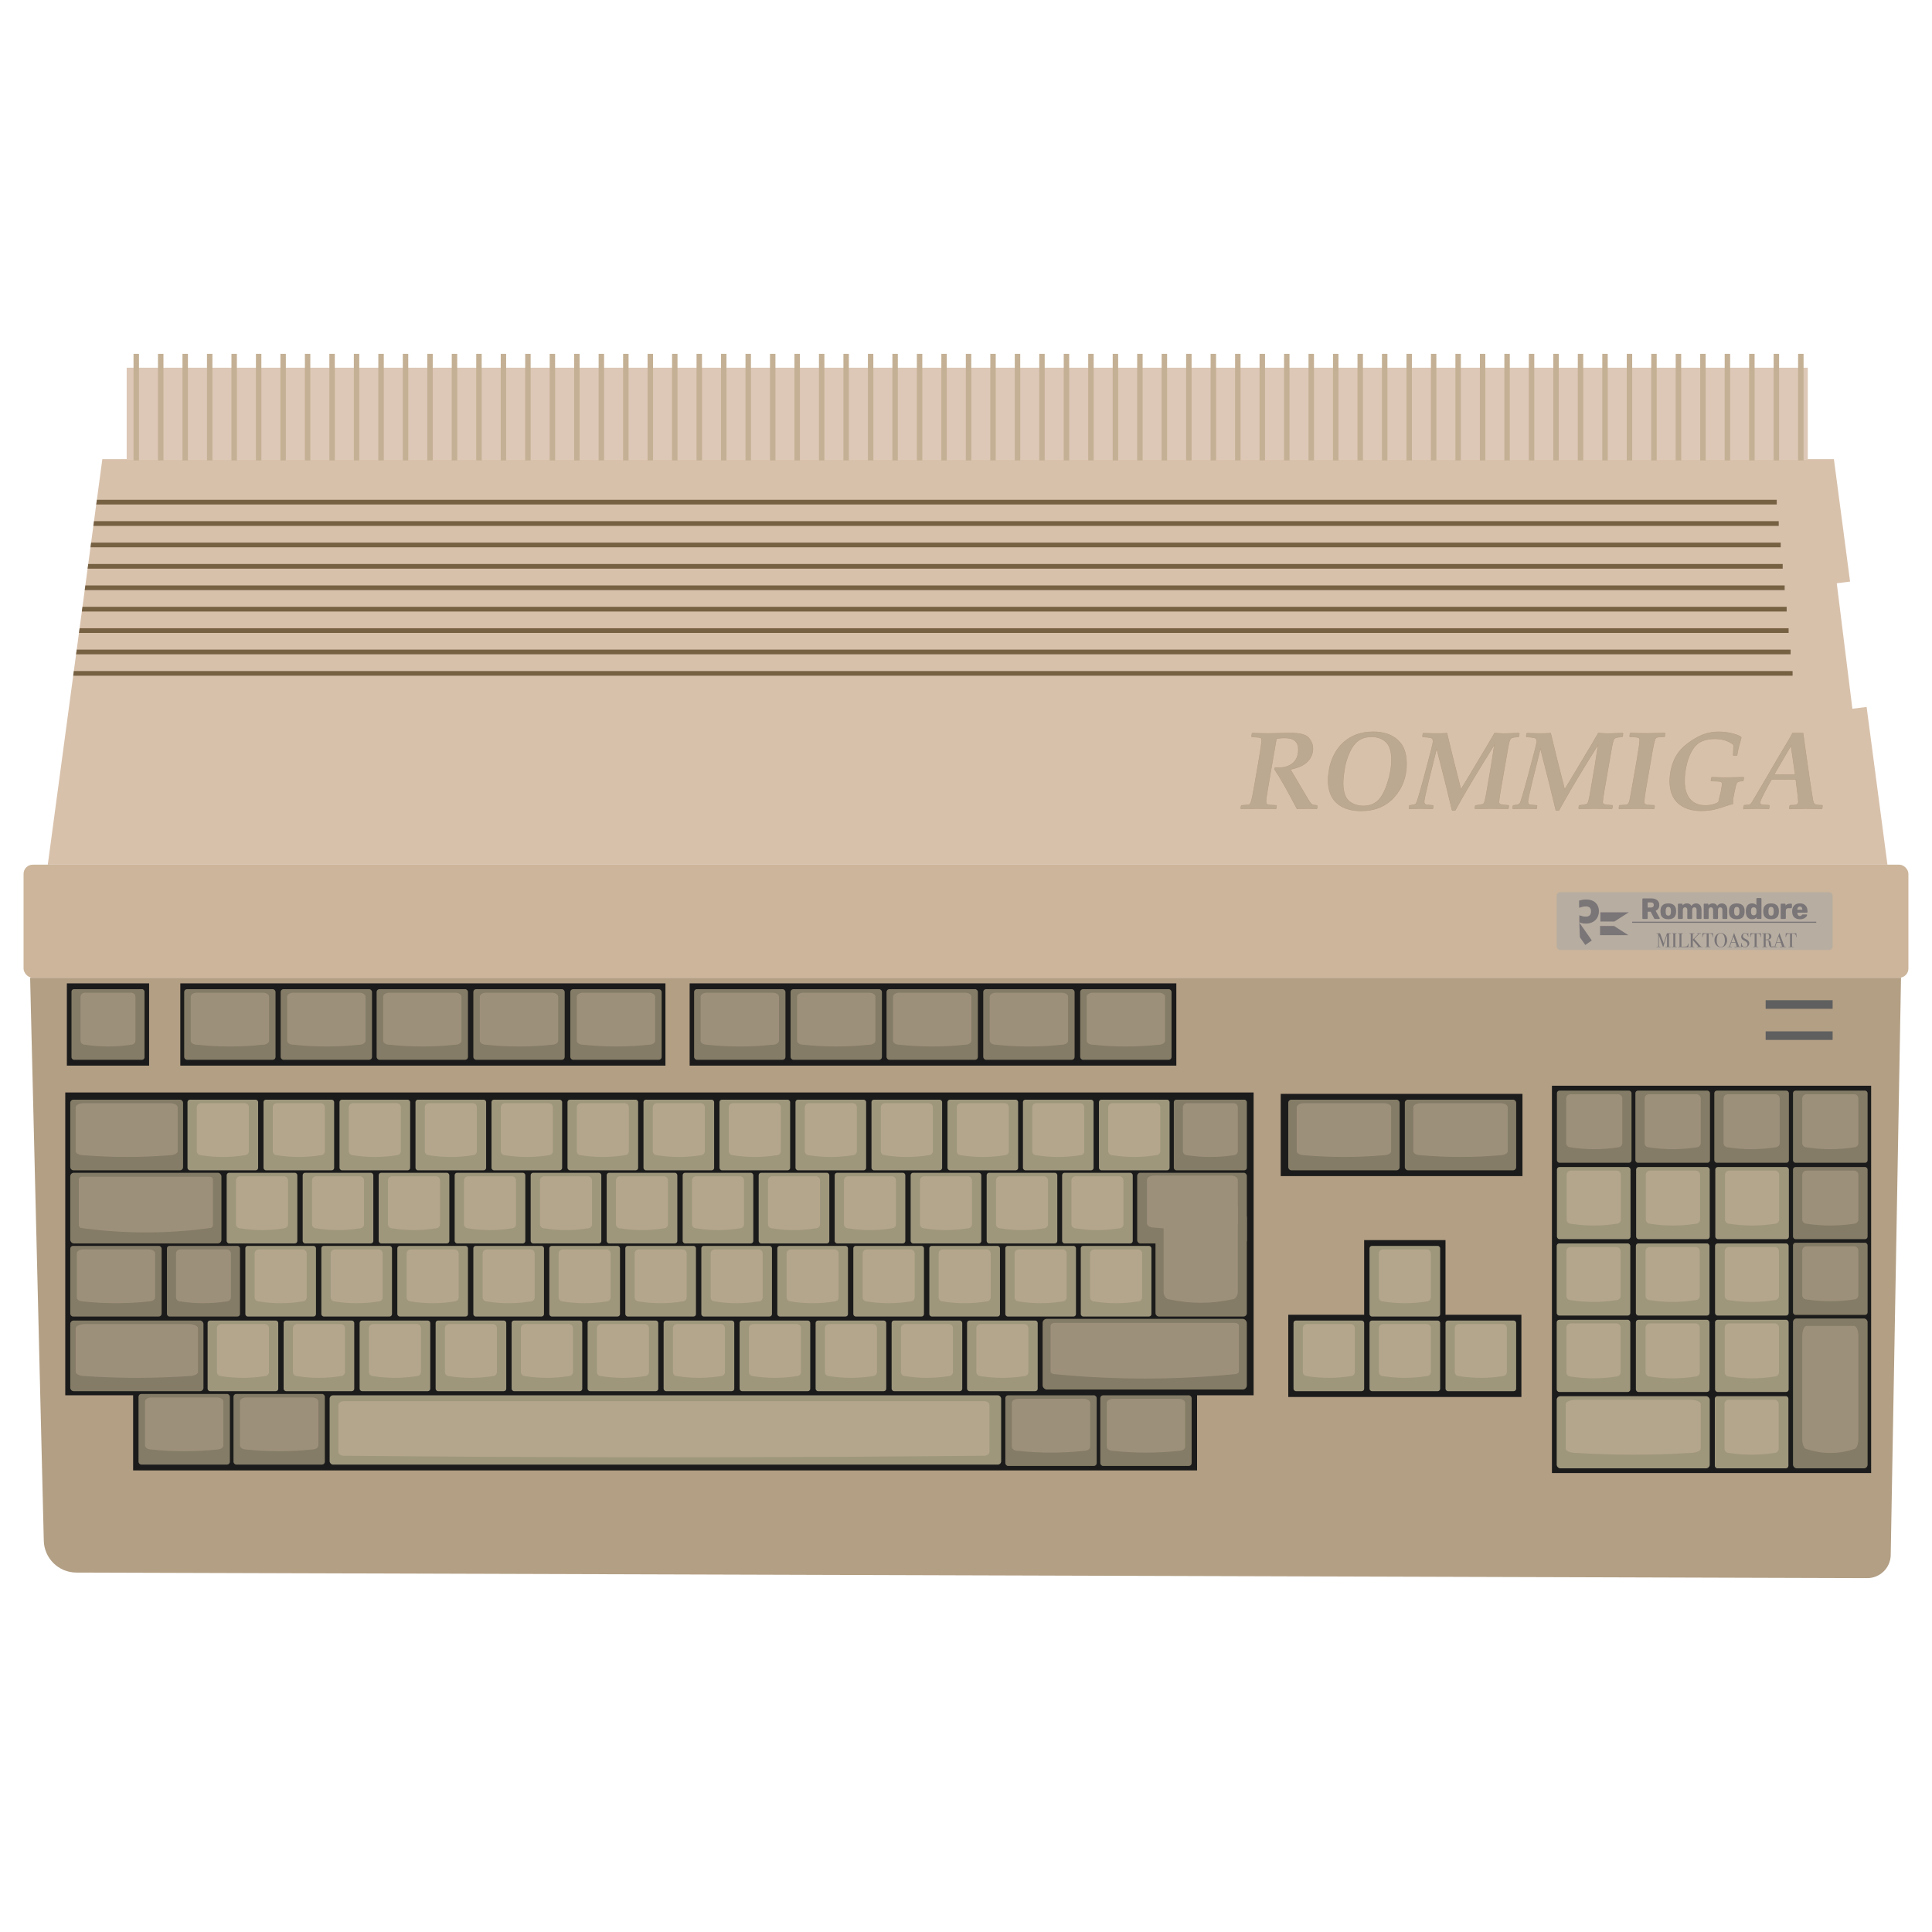<?xml version="1.0" encoding="UTF-8"?>
<svg xmlns="http://www.w3.org/2000/svg" viewBox="0 0 1000 1000">
  <defs>
    <style>
      .cls-1 {
        fill: #5f5f5f;
      }

      .cls-2 {
        stroke-width: 3.04px;
      }

      .cls-2, .cls-3, .cls-4, .cls-5 {
        stroke-miterlimit: 10;
      }

      .cls-2, .cls-3, .cls-5 {
        stroke: #7a7577;
      }

      .cls-2, .cls-3, .cls-5, .cls-6 {
        fill: #7a7577;
      }

      .cls-3 {
        stroke-width: 2.02px;
      }

      .cls-4 {
        fill: #bca991;
        stroke: #b39f84;
        stroke-width: .25px;
      }

      .cls-7 {
        fill: #ddc7b6;
      }

      .cls-5 {
        stroke-width: 2.79px;
      }

      .cls-8 {
        fill: #b39f84;
      }

      .cls-9 {
        fill: #9d907b;
      }

      .cls-10 {
        fill: #1b1b1b;
      }

      .cls-11 {
        fill: #b7ada1;
      }

      .cls-12 {
        fill: #9e977c;
      }

      .cls-13 {
        fill: #776143;
      }

      .cls-14 {
        fill: #b4a68c;
      }

      .cls-15 {
        fill: #ccb59a;
      }

      .cls-16 {
        fill: #d8c1ab;
      }

      .cls-17 {
        fill: #847c66;
      }

      .cls-18 {
        fill: #c4b094;
      }
    </style>
  </defs>
  <g id="Layer_1" data-name="Layer 1">
    <path class="cls-8" d="M978.64,804.91c-.14,6.65-5.58,11.96-12.23,11.93l-926.85-2.88c-9.24,0-16.77-7.42-16.9-16.66l-7.07-291.22h968.37l-5.33,298.84Z"/>
    <polygon class="cls-16" points="976.94 447.56 24.73 447.56 37.89 349.76 38.21 347.33 39.38 338.68 39.7 336.25 40.87 327.6 41.2 325.17 42.36 316.52 42.69 314.09 43.85 305.44 44.18 303.01 45.34 294.36 45.67 291.93 46.83 283.28 47.16 280.85 48.32 272.2 48.65 269.77 49.81 261.12 50.14 258.69 52.97 237.65 949.23 237.65 957.6 301.04 950.71 301.9 958.79 366.84 966.16 365.92 976.94 447.56"/>
    <g>
      <rect class="cls-10" x="803.28" y="561.97" width="165.22" height="200.48"/>
      <rect class="cls-12" x="805.75" y="722.66" width="79.2" height="37.34" rx="1.87" ry="1.87"/>
      <path class="cls-14" d="M874.76,752.03c-19.61,1.24-39.21,1.24-58.82,0-3.06,0-5.53-.97-5.53-2.18v-23.15c0-1.2,2.48-2.18,5.53-2.18h58.82c3.06,0,5.53.97,5.53,2.18v23.15c0,1.2-2.48,2.18-5.53,2.18Z"/>
      <rect class="cls-17" x="805.87" y="564.51" width="38.6" height="37.34" rx="1.3" ry="1.3"/>
      <path class="cls-9" d="M837.39,593.88c-8.14,1.24-16.29,1.24-24.43,0-1.27,0-2.3-.97-2.3-2.18v-23.15c0-1.2,1.03-2.18,2.3-2.18h24.43c1.27,0,2.3.97,2.3,2.18v23.15c0,1.2-1.03,2.18-2.3,2.18Z"/>
      <rect class="cls-17" x="846.47" y="564.51" width="38.6" height="37.34" rx="1.3" ry="1.3"/>
      <path class="cls-9" d="M877.99,593.88c-8.14,1.24-16.29,1.24-24.43,0-1.27,0-2.3-.97-2.3-2.18v-23.15c0-1.2,1.03-2.18,2.3-2.18h24.43c1.27,0,2.3.97,2.3,2.18v23.15c0,1.2-1.03,2.18-2.3,2.18Z"/>
      <rect class="cls-17" x="887.33" y="564.51" width="38.6" height="37.34" rx="1.3" ry="1.3"/>
      <path class="cls-9" d="M918.85,593.88c-8.14,1.24-16.29,1.24-24.43,0-1.27,0-2.3-.97-2.3-2.18v-23.15c0-1.2,1.03-2.18,2.3-2.18h24.43c1.27,0,2.3.97,2.3,2.18v23.15c0,1.2-1.03,2.18-2.3,2.18Z"/>
      <rect class="cls-17" x="928.06" y="564.51" width="38.6" height="37.34" rx="1.3" ry="1.3"/>
      <path class="cls-9" d="M959.58,593.88c-8.14,1.24-16.29,1.24-24.43,0-1.27,0-2.3-.97-2.3-2.18v-23.15c0-1.2,1.03-2.18,2.3-2.18h24.43c1.27,0,2.3.97,2.3,2.18v23.15c0,1.2-1.03,2.18-2.3,2.18Z"/>
      <rect class="cls-17" x="928.06" y="604.05" width="38.6" height="37.34" rx="1.3" ry="1.3"/>
      <path class="cls-9" d="M959.58,633.41c-8.14,1.24-16.29,1.24-24.43,0-1.27,0-2.3-.97-2.3-2.18v-23.15c0-1.2,1.03-2.18,2.3-2.18h24.43c1.27,0,2.3.97,2.3,2.18v23.15c0,1.2-1.03,2.18-2.3,2.18Z"/>
      <rect class="cls-17" x="928.06" y="643.24" width="38.6" height="37.34" rx="1.3" ry="1.3"/>
      <path class="cls-9" d="M959.58,672.61c-8.14,1.24-16.29,1.24-24.43,0-1.27,0-2.3-.97-2.3-2.18v-23.15c0-1.2,1.03-2.18,2.3-2.18h24.43c1.27,0,2.3.97,2.3,2.18v23.15c0,1.2-1.03,2.18-2.3,2.18Z"/>
      <rect class="cls-17" x="928.06" y="682.44" width="38.6" height="77.56" rx="1.88" ry="1.88"/>
      <path class="cls-9" d="M959.58,750.05c-7.96,2.67-16.13,2.69-24.43,0-1.27,0-2.3-2.26-2.3-5.05v-53.66c0-2.79,1.03-5.05,2.3-5.05h24.43c1.27,0,2.3,2.26,2.3,5.05v53.66c0,2.79-1.03,5.05-2.3,5.05Z"/>
      <g>
        <rect class="cls-12" x="805.87" y="604.05" width="38.09" height="37.34" rx="1.29" ry="1.29"/>
        <path class="cls-14" d="M836.73,633.41c-7.87,1.24-15.75,1.24-23.62,0-1.23,0-2.22-.97-2.22-2.18v-23.15c0-1.2.99-2.18,2.22-2.18h23.62c1.23,0,2.22.97,2.22,2.18v23.15c0,1.2-.99,2.18-2.22,2.18Z"/>
      </g>
      <g>
        <rect class="cls-12" x="887.84" y="604.05" width="38.09" height="37.34" rx="1.29" ry="1.29"/>
        <path class="cls-14" d="M918.69,633.41c-7.87,1.24-15.75,1.24-23.62,0-1.23,0-2.22-.97-2.22-2.18v-23.15c0-1.2.99-2.18,2.22-2.18h23.62c1.23,0,2.22.97,2.22,2.18v23.15c0,1.2-.99,2.18-2.22,2.18Z"/>
      </g>
      <g>
        <rect class="cls-12" x="846.86" y="604.05" width="38.09" height="37.34" rx="1.29" ry="1.29"/>
        <path class="cls-14" d="M877.71,633.41c-7.87,1.24-15.75,1.24-23.62,0-1.23,0-2.22-.97-2.22-2.18v-23.15c0-1.2.99-2.18,2.22-2.18h23.62c1.23,0,2.22.97,2.22,2.18v23.15c0,1.2-.99,2.18-2.22,2.18Z"/>
      </g>
      <g>
        <rect class="cls-12" x="805.75" y="643.59" width="38.09" height="37.34" rx="1.29" ry="1.29"/>
        <path class="cls-14" d="M836.6,672.95c-7.87,1.24-15.75,1.24-23.62,0-1.23,0-2.22-.97-2.22-2.18v-23.15c0-1.2.99-2.18,2.22-2.18h23.62c1.23,0,2.22.97,2.22,2.18v23.15c0,1.2-.99,2.18-2.22,2.18Z"/>
      </g>
      <g>
        <rect class="cls-12" x="887.71" y="643.59" width="38.09" height="37.34" rx="1.29" ry="1.29"/>
        <path class="cls-14" d="M918.57,672.95c-7.87,1.24-15.75,1.24-23.62,0-1.23,0-2.22-.97-2.22-2.18v-23.15c0-1.2.99-2.18,2.22-2.18h23.62c1.23,0,2.22.97,2.22,2.18v23.15c0,1.2-.99,2.18-2.22,2.18Z"/>
      </g>
      <g>
        <rect class="cls-12" x="846.73" y="643.59" width="38.09" height="37.34" rx="1.29" ry="1.29"/>
        <path class="cls-14" d="M877.58,672.95c-7.87,1.24-15.75,1.24-23.62,0-1.23,0-2.22-.97-2.22-2.18v-23.15c0-1.2.99-2.18,2.22-2.18h23.62c1.23,0,2.22.97,2.22,2.18v23.15c0,1.2-.99,2.18-2.22,2.18Z"/>
      </g>
      <g>
        <rect class="cls-12" x="805.75" y="683.13" width="38.09" height="37.34" rx="1.29" ry="1.29"/>
        <path class="cls-14" d="M836.6,712.49c-7.87,1.24-15.75,1.24-23.62,0-1.23,0-2.22-.97-2.22-2.18v-23.15c0-1.2.99-2.18,2.22-2.18h23.62c1.23,0,2.22.97,2.22,2.18v23.15c0,1.2-.99,2.18-2.22,2.18Z"/>
      </g>
      <g>
        <rect class="cls-12" x="887.71" y="683.13" width="38.09" height="37.34" rx="1.29" ry="1.29"/>
        <path class="cls-14" d="M918.57,712.49c-7.87,1.24-15.75,1.24-23.62,0-1.23,0-2.22-.97-2.22-2.18v-23.15c0-1.2.99-2.18,2.22-2.18h23.62c1.23,0,2.22.97,2.22,2.18v23.15c0,1.2-.99,2.18-2.22,2.18Z"/>
      </g>
      <g>
        <rect class="cls-12" x="887.59" y="722.66" width="38.09" height="37.34" rx="1.29" ry="1.29"/>
        <path class="cls-14" d="M918.44,752.03c-7.87,1.24-15.75,1.24-23.62,0-1.23,0-2.22-.97-2.22-2.18v-23.15c0-1.2.99-2.18,2.22-2.18h23.62c1.23,0,2.22.97,2.22,2.18v23.15c0,1.2-.99,2.18-2.22,2.18Z"/>
      </g>
      <g>
        <rect class="cls-12" x="846.73" y="683.13" width="38.09" height="37.34" rx="1.29" ry="1.29"/>
        <path class="cls-14" d="M877.58,712.49c-7.87,1.24-15.75,1.24-23.62,0-1.23,0-2.22-.97-2.22-2.18v-23.15c0-1.2.99-2.18,2.22-2.18h23.62c1.23,0,2.22.97,2.22,2.18v23.15c0,1.2-.99,2.18-2.22,2.18Z"/>
      </g>
      <rect class="cls-10" x="34.61" y="508.99" width="42.57" height="42.57"/>
      <rect class="cls-10" x="662.9" y="566.18" width="125.13" height="42.57"/>
      <rect class="cls-10" x="666.81" y="680.51" width="120.66" height="42.57"/>
      <rect class="cls-10" x="706.08" y="641.87" width="42.11" height="42.57"/>
      <rect class="cls-10" x="93.33" y="508.99" width="251.1" height="42.57"/>
      <rect class="cls-10" x="68.91" y="718.51" width="550.69" height="42.57"/>
      <rect class="cls-10" x="33.78" y="565.46" width="615.09" height="156.74"/>
      <rect class="cls-10" x="356.96" y="508.99" width="251.91" height="42.57"/>
      <g>
        <g>
          <rect class="cls-12" x="490.42" y="569.19" width="36.56" height="36.56" rx="1.25" ry="1.25"/>
          <path class="cls-14" d="M520.04,597.94c-7.56,1.21-15.11,1.21-22.67,0-1.18,0-2.13-.95-2.13-2.13v-22.67c0-1.18.95-2.13,2.13-2.13h22.67c1.18,0,2.13.95,2.13,2.13v22.67c0,1.18-.95,2.13-2.13,2.13Z"/>
        </g>
        <g>
          <rect class="cls-12" x="451.08" y="569.19" width="36.56" height="36.56" rx="1.25" ry="1.25"/>
          <path class="cls-14" d="M480.7,597.94c-7.56,1.21-15.11,1.21-22.67,0-1.18,0-2.13-.95-2.13-2.13v-22.67c0-1.18.95-2.13,2.13-2.13h22.67c1.18,0,2.13.95,2.13,2.13v22.67c0,1.18-.95,2.13-2.13,2.13Z"/>
        </g>
        <g>
          <rect class="cls-12" x="568.81" y="569.19" width="36.56" height="36.56" rx="1.25" ry="1.25"/>
          <path class="cls-14" d="M598.42,597.94c-7.56,1.21-15.11,1.21-22.67,0-1.18,0-2.13-.95-2.13-2.13v-22.67c0-1.18.95-2.13,2.13-2.13h22.67c1.18,0,2.13.95,2.13,2.13v22.67c0,1.18-.95,2.13-2.13,2.13Z"/>
        </g>
        <g>
          <rect class="cls-17" x="607.57" y="569.19" width="37.8" height="36.56" rx="1.28" ry="1.28"/>
          <path class="cls-9" d="M638.43,597.94c-7.97,1.21-15.95,1.21-23.92,0-1.24,0-2.25-.95-2.25-2.13v-22.67c0-1.18,1.01-2.13,2.25-2.13h23.92c1.24,0,2.25.95,2.25,2.13v22.67c0,1.18-1.01,2.13-2.25,2.13Z"/>
        </g>
        <g>
          <rect class="cls-17" x="37" y="511.99" width="37.8" height="36.56" rx="1.28" ry="1.28"/>
          <path class="cls-9" d="M67.86,540.75c-7.97,1.21-15.95,1.21-23.92,0-1.24,0-2.25-.95-2.25-2.13v-22.67c0-1.18,1.01-2.13,2.25-2.13h23.92c1.24,0,2.25.95,2.25,2.13v22.67c0,1.18-1.01,2.13-2.25,2.13Z"/>
        </g>
        <g>
          <rect class="cls-17" x="86.41" y="644.87" width="37.8" height="36.56" rx="1.28" ry="1.28"/>
          <path class="cls-9" d="M117.27,673.62c-7.97,1.21-15.95,1.21-23.92,0-1.24,0-2.25-.95-2.25-2.13v-22.67c0-1.18,1.01-2.13,2.25-2.13h23.92c1.24,0,2.25.95,2.25,2.13v22.67c0,1.18-1.01,2.13-2.25,2.13Z"/>
        </g>
        <rect class="cls-17" x="569.51" y="722.21" width="47.28" height="36.56" rx="1.43" ry="1.43"/>
        <rect class="cls-17" x="598.08" y="628.41" width="47.28" height="53.02" rx="1.72" ry="1.72"/>
        <rect class="cls-17" x="588.61" y="607.03" width="56.75" height="36.56" rx="1.56" ry="1.56"/>
        <path class="cls-9" d="M610.23,750.96c-11.38,1.21-22.77,1.21-34.15,0-1.77,0-3.21-.95-3.21-2.13v-22.67c0-1.18,1.44-2.13,3.21-2.13h34.15c1.77,0,3.21.95,3.21,2.13v22.67c0,1.18-1.44,2.13-3.21,2.13Z"/>
        <path class="cls-9" d="M637.64,672.59c-10.77,2.29-21.55,2.29-32.32,0-1.68,0-3.04-1.81-3.04-4.03v-42.88c0-2.23,1.36-4.03,3.04-4.03h32.32c1.68,0,3.04,1.81,3.04,4.03v42.88c0,2.23-1.36,4.03-3.04,4.03Z"/>
        <path class="cls-9" d="M636.96,635.41c-13.18,1.21-26.37,1.21-39.55,0-2.05,0-3.72-.95-3.72-2.13v-22.67c0-1.18,1.67-2.13,3.72-2.13h39.55c2.05,0,3.72.95,3.72,2.13v22.67c0,1.18-1.67,2.13-3.72,2.13Z"/>
        <rect class="cls-17" x="520.36" y="722.21" width="47.28" height="36.56" rx="1.43" ry="1.43"/>
        <path class="cls-9" d="M561.07,750.96c-11.38,1.21-22.77,1.21-34.15,0-1.77,0-3.21-.95-3.21-2.13v-22.67c0-1.18,1.44-2.13,3.21-2.13h34.15c1.77,0,3.21.95,3.21,2.13v22.67c0,1.18-1.44,2.13-3.21,2.13Z"/>
        <rect class="cls-17" x="120.85" y="721.51" width="47.28" height="36.56" rx="1.43" ry="1.43"/>
        <path class="cls-9" d="M161.57,750.26c-11.38,1.21-22.77,1.21-34.15,0-1.77,0-3.21-.95-3.21-2.13v-22.67c0-1.18,1.44-2.13,3.21-2.13h34.15c1.77,0,3.21.95,3.21,2.13v22.67c0,1.18-1.44,2.13-3.21,2.13Z"/>
        <rect class="cls-17" x="36.37" y="644.87" width="47.28" height="36.56" rx="1.43" ry="1.43"/>
        <path class="cls-9" d="M77.09,673.62c-11.38,1.21-22.77,1.21-34.15,0-1.77,0-3.21-.95-3.21-2.13v-22.67c0-1.18,1.44-2.13,3.21-2.13h34.15c1.77,0,3.21.95,3.21,2.13v22.67c0,1.18-1.44,2.13-3.21,2.13Z"/>
        <rect class="cls-17" x="95.34" y="511.99" width="47.28" height="36.56" rx="1.43" ry="1.43"/>
        <path class="cls-9" d="M136.06,540.75c-11.38,1.21-22.77,1.21-34.15,0-1.77,0-3.21-.95-3.21-2.13v-22.67c0-1.18,1.44-2.13,3.21-2.13h34.15c1.77,0,3.21.95,3.21,2.13v22.67c0,1.18-1.44,2.13-3.21,2.13Z"/>
        <rect class="cls-17" x="145.27" y="511.99" width="47.28" height="36.56" rx="1.43" ry="1.43"/>
        <path class="cls-9" d="M185.99,540.75c-11.38,1.21-22.77,1.21-34.15,0-1.77,0-3.21-.95-3.21-2.13v-22.67c0-1.18,1.44-2.13,3.21-2.13h34.15c1.77,0,3.21.95,3.21,2.13v22.67c0,1.18-1.44,2.13-3.21,2.13Z"/>
        <rect class="cls-17" x="194.94" y="511.99" width="47.28" height="36.56" rx="1.43" ry="1.43"/>
        <path class="cls-9" d="M235.66,540.75c-11.38,1.21-22.77,1.21-34.15,0-1.77,0-3.21-.95-3.21-2.13v-22.67c0-1.18,1.44-2.13,3.21-2.13h34.15c1.77,0,3.21.95,3.21,2.13v22.67c0,1.18-1.44,2.13-3.21,2.13Z"/>
        <rect class="cls-17" x="245" y="511.99" width="47.28" height="36.56" rx="1.43" ry="1.43"/>
        <path class="cls-9" d="M285.72,540.75c-11.38,1.21-22.77,1.21-34.15,0-1.77,0-3.21-.95-3.21-2.13v-22.67c0-1.18,1.44-2.13,3.21-2.13h34.15c1.77,0,3.21.95,3.21,2.13v22.67c0,1.18-1.44,2.13-3.21,2.13Z"/>
        <rect class="cls-17" x="295.19" y="511.99" width="47.28" height="36.56" rx="1.43" ry="1.43"/>
        <path class="cls-9" d="M335.9,540.75c-11.38,1.21-22.77,1.21-34.15,0-1.77,0-3.21-.95-3.21-2.13v-22.67c0-1.18,1.44-2.13,3.21-2.13h34.15c1.77,0,3.21.95,3.21,2.13v22.67c0,1.18-1.44,2.13-3.21,2.13Z"/>
        <rect class="cls-17" x="359.27" y="511.99" width="47.28" height="36.56" rx="1.43" ry="1.43"/>
        <path class="cls-9" d="M399.98,540.75c-11.38,1.21-22.77,1.21-34.15,0-1.77,0-3.21-.95-3.21-2.13v-22.67c0-1.18,1.44-2.13,3.21-2.13h34.15c1.77,0,3.21.95,3.21,2.13v22.67c0,1.18-1.44,2.13-3.21,2.13Z"/>
        <rect class="cls-17" x="409.2" y="511.99" width="47.28" height="36.56" rx="1.43" ry="1.43"/>
        <path class="cls-9" d="M449.91,540.75c-11.38,1.21-22.77,1.21-34.15,0-1.77,0-3.21-.95-3.21-2.13v-22.67c0-1.18,1.44-2.13,3.21-2.13h34.15c1.77,0,3.21.95,3.21,2.13v22.67c0,1.18-1.44,2.13-3.21,2.13Z"/>
        <rect class="cls-17" x="458.87" y="511.99" width="47.28" height="36.56" rx="1.43" ry="1.43"/>
        <path class="cls-9" d="M499.58,540.75c-11.38,1.21-22.77,1.21-34.15,0-1.77,0-3.21-.95-3.21-2.13v-22.67c0-1.18,1.44-2.13,3.21-2.13h34.15c1.77,0,3.21.95,3.21,2.13v22.67c0,1.18-1.44,2.13-3.21,2.13Z"/>
        <rect class="cls-17" x="508.93" y="511.99" width="47.28" height="36.56" rx="1.43" ry="1.43"/>
        <path class="cls-9" d="M549.64,540.75c-11.38,1.21-22.77,1.21-34.15,0-1.77,0-3.21-.95-3.21-2.13v-22.67c0-1.18,1.44-2.13,3.21-2.13h34.15c1.77,0,3.21.95,3.21,2.13v22.67c0,1.18-1.44,2.13-3.21,2.13Z"/>
        <rect class="cls-17" x="559.11" y="511.99" width="47.28" height="36.56" rx="1.43" ry="1.43"/>
        <path class="cls-9" d="M599.83,540.75c-11.38,1.21-22.77,1.21-34.15,0-1.77,0-3.21-.95-3.21-2.13v-22.67c0-1.18,1.44-2.13,3.21-2.13h34.15c1.77,0,3.21.95,3.21,2.13v22.67c0,1.18-1.44,2.13-3.21,2.13Z"/>
        <rect class="cls-17" x="36.37" y="569.19" width="58.39" height="36.56" rx="1.58" ry="1.58"/>
        <path class="cls-9" d="M87.8,597.94c-14.82,1.21-29.64,1.21-44.46,0-2.31,0-4.18-.95-4.18-2.13v-22.67c0-1.18,1.87-2.13,4.18-2.13h44.46c2.31,0,4.18.95,4.18,2.13v22.67c0,1.18-1.87,2.13-4.18,2.13Z"/>
        <rect class="cls-17" x="36.37" y="683.51" width="68.94" height="36.56" rx="1.72" ry="1.72"/>
        <rect class="cls-17" x="36.37" y="607.03" width="78.24" height="36.56" rx="1.83" ry="1.83"/>
        <path class="cls-9" d="M108.72,635.63c-22.15,3.04-44.3,3.04-66.46,0-.81,0-1.47-.66-1.47-1.47v-23.6c0-.81.66-1.47,1.47-1.47h66.46c.81,0,1.47.66,1.47,1.47v23.6c0,.81-.66,1.47-1.47,1.47Z"/>
        <rect class="cls-17" x="539.65" y="682.65" width="105.71" height="36.56" rx="2.13" ry="2.13"/>
        <path class="cls-9" d="M639.17,711.26c-31.11,3.04-62.21,3.04-93.32,0-1.14,0-2.07-.66-2.07-1.47v-23.6c0-.81.93-1.47,2.07-1.47h93.32c1.14,0,2.07.66,2.07,1.47v23.6c0,.81-.93,1.47-2.07,1.47Z"/>
        <path class="cls-9" d="M97.48,712.27c-17.76,1.21-35.52,1.21-53.28,0-2.77,0-5.01-.95-5.01-2.13v-22.67c0-1.18,2.24-2.13,5.01-2.13h53.28c2.77,0,5.01.95,5.01,2.13v22.67c0,1.18-2.24,2.13-5.01,2.13Z"/>
        <rect class="cls-17" x="71.7" y="721.51" width="47.28" height="36.56" rx="1.43" ry="1.43"/>
        <path class="cls-9" d="M112.41,750.26c-11.38,1.21-22.77,1.21-34.15,0-1.77,0-3.21-.95-3.21-2.13v-22.67c0-1.18,1.44-2.13,3.21-2.13h34.15c1.77,0,3.21.95,3.21,2.13v22.67c0,1.18-1.44,2.13-3.21,2.13Z"/>
        <rect class="cls-17" x="666.81" y="569.19" width="57.63" height="36.56" rx="1.57" ry="1.57"/>
        <path class="cls-9" d="M716.19,597.94c-13.71,1.21-27.42,1.21-41.13,0-2.14,0-3.87-.95-3.87-2.13v-22.67c0-1.18,1.73-2.13,3.87-2.13h41.13c2.14,0,3.87.95,3.87,2.13v22.67c0,1.18-1.73,2.13-3.87,2.13Z"/>
        <rect class="cls-17" x="727.14" y="569.19" width="57.63" height="36.56" rx="1.57" ry="1.57"/>
        <path class="cls-9" d="M776.52,597.94c-13.71,1.21-27.42,1.21-41.13,0-2.14,0-3.87-.95-3.87-2.13v-22.67c0-1.18,1.73-2.13,3.87-2.13h41.13c2.14,0,3.87.95,3.87,2.13v22.67c0,1.18-1.73,2.13-3.87,2.13Z"/>
        <g>
          <rect class="cls-12" x="529.47" y="569.19" width="36.56" height="36.56" rx="1.25" ry="1.25"/>
          <path class="cls-14" d="M559.09,597.94c-7.56,1.21-15.11,1.21-22.67,0-1.18,0-2.13-.95-2.13-2.13v-22.67c0-1.18.95-2.13,2.13-2.13h22.67c1.18,0,2.13.95,2.13,2.13v22.67c0,1.18-.95,2.13-2.13,2.13Z"/>
        </g>
        <g>
          <rect class="cls-12" x="411.75" y="569.19" width="36.56" height="36.56" rx="1.25" ry="1.25"/>
          <path class="cls-14" d="M441.36,597.94c-7.56,1.21-15.11,1.21-22.67,0-1.18,0-2.13-.95-2.13-2.13v-22.67c0-1.18.95-2.13,2.13-2.13h22.67c1.18,0,2.13.95,2.13,2.13v22.67c0,1.18-.95,2.13-2.13,2.13Z"/>
        </g>
        <g>
          <rect class="cls-12" x="372.41" y="569.19" width="36.56" height="36.56" rx="1.25" ry="1.25"/>
          <path class="cls-14" d="M402.03,597.94c-7.56,1.21-15.11,1.21-22.67,0-1.18,0-2.13-.95-2.13-2.13v-22.67c0-1.18.95-2.13,2.13-2.13h22.67c1.18,0,2.13.95,2.13,2.13v22.67c0,1.18-.95,2.13-2.13,2.13Z"/>
        </g>
        <g>
          <rect class="cls-12" x="333.07" y="569.19" width="36.56" height="36.56" rx="1.25" ry="1.25"/>
          <path class="cls-14" d="M362.69,597.94c-7.56,1.21-15.11,1.21-22.67,0-1.18,0-2.13-.95-2.13-2.13v-22.67c0-1.18.95-2.13,2.13-2.13h22.67c1.18,0,2.13.95,2.13,2.13v22.67c0,1.18-.95,2.13-2.13,2.13Z"/>
        </g>
        <g>
          <rect class="cls-12" x="293.74" y="569.19" width="36.56" height="36.56" rx="1.25" ry="1.25"/>
          <path class="cls-14" d="M323.35,597.94c-7.56,1.21-15.11,1.21-22.67,0-1.18,0-2.13-.95-2.13-2.13v-22.67c0-1.18.95-2.13,2.13-2.13h22.67c1.18,0,2.13.95,2.13,2.13v22.67c0,1.18-.95,2.13-2.13,2.13Z"/>
        </g>
        <g>
          <rect class="cls-12" x="254.4" y="569.19" width="36.56" height="36.56" rx="1.25" ry="1.25"/>
          <path class="cls-14" d="M284.02,597.94c-7.56,1.21-15.11,1.21-22.67,0-1.18,0-2.13-.95-2.13-2.13v-22.67c0-1.18.95-2.13,2.13-2.13h22.67c1.18,0,2.13.95,2.13,2.13v22.67c0,1.18-.95,2.13-2.13,2.13Z"/>
        </g>
        <g>
          <rect class="cls-12" x="215.06" y="569.19" width="36.56" height="36.56" rx="1.25" ry="1.25"/>
          <path class="cls-14" d="M244.68,597.94c-7.56,1.21-15.11,1.21-22.67,0-1.18,0-2.13-.95-2.13-2.13v-22.67c0-1.18.95-2.13,2.13-2.13h22.67c1.18,0,2.13.95,2.13,2.13v22.67c0,1.18-.95,2.13-2.13,2.13Z"/>
        </g>
        <g>
          <rect class="cls-12" x="175.73" y="569.19" width="36.56" height="36.56" rx="1.25" ry="1.25"/>
          <path class="cls-14" d="M205.34,597.94c-7.56,1.21-15.11,1.21-22.67,0-1.18,0-2.13-.95-2.13-2.13v-22.67c0-1.18.95-2.13,2.13-2.13h22.67c1.18,0,2.13.95,2.13,2.13v22.67c0,1.18-.95,2.13-2.13,2.13Z"/>
        </g>
        <g>
          <rect class="cls-12" x="136.39" y="569.19" width="36.56" height="36.56" rx="1.25" ry="1.25"/>
          <path class="cls-14" d="M166.01,597.94c-7.56,1.21-15.11,1.21-22.67,0-1.18,0-2.13-.95-2.13-2.13v-22.67c0-1.18.95-2.13,2.13-2.13h22.67c1.18,0,2.13.95,2.13,2.13v22.67c0,1.18-.95,2.13-2.13,2.13Z"/>
        </g>
        <g>
          <rect class="cls-12" x="97.05" y="569.19" width="36.56" height="36.56" rx="1.25" ry="1.25"/>
          <path class="cls-14" d="M126.67,597.94c-7.56,1.21-15.11,1.21-22.67,0-1.18,0-2.13-.95-2.13-2.13v-22.67c0-1.18.95-2.13,2.13-2.13h22.67c1.18,0,2.13.95,2.13,2.13v22.67c0,1.18-.95,2.13-2.13,2.13Z"/>
        </g>
        <g>
          <rect class="cls-12" x="748.2" y="683.51" width="36.56" height="36.56" rx="1.25" ry="1.25"/>
          <path class="cls-14" d="M777.81,712.27c-7.56,1.21-15.11,1.21-22.67,0-1.18,0-2.13-.95-2.13-2.13v-22.67c0-1.18.95-2.13,2.13-2.13h22.67c1.18,0,2.13.95,2.13,2.13v22.67c0,1.18-.95,2.13-2.13,2.13Z"/>
        </g>
        <g>
          <rect class="cls-12" x="708.86" y="683.51" width="36.56" height="36.56" rx="1.25" ry="1.25"/>
          <path class="cls-14" d="M738.48,712.27c-7.56,1.21-15.11,1.21-22.67,0-1.18,0-2.13-.95-2.13-2.13v-22.67c0-1.18.95-2.13,2.13-2.13h22.67c1.18,0,2.13.95,2.13,2.13v22.67c0,1.18-.95,2.13-2.13,2.13Z"/>
        </g>
        <g>
          <rect class="cls-12" x="708.86" y="644.87" width="36.56" height="36.56" rx="1.25" ry="1.25"/>
          <path class="cls-14" d="M738.48,673.62c-7.56,1.21-15.11,1.21-22.67,0-1.18,0-2.13-.95-2.13-2.13v-22.67c0-1.18.95-2.13,2.13-2.13h22.67c1.18,0,2.13.95,2.13,2.13v22.67c0,1.18-.95,2.13-2.13,2.13Z"/>
        </g>
        <g>
          <rect class="cls-12" x="669.52" y="683.51" width="36.56" height="36.56" rx="1.25" ry="1.25"/>
          <path class="cls-14" d="M699.14,712.27c-7.56,1.21-15.11,1.21-22.67,0-1.18,0-2.13-.95-2.13-2.13v-22.67c0-1.18.95-2.13,2.13-2.13h22.67c1.18,0,2.13.95,2.13,2.13v22.67c0,1.18-.95,2.13-2.13,2.13Z"/>
        </g>
        <g>
          <rect class="cls-12" x="510.7" y="607.03" width="36.56" height="36.56" rx="1.25" ry="1.25"/>
          <path class="cls-14" d="M540.32,635.78c-7.56,1.21-15.11,1.21-22.67,0-1.18,0-2.13-.95-2.13-2.13v-22.67c0-1.18.95-2.13,2.13-2.13h22.67c1.18,0,2.13.95,2.13,2.13v22.67c0,1.18-.95,2.13-2.13,2.13Z"/>
        </g>
        <g>
          <rect class="cls-12" x="471.36" y="607.03" width="36.56" height="36.56" rx="1.25" ry="1.25"/>
          <path class="cls-14" d="M500.98,635.78c-7.56,1.21-15.11,1.21-22.67,0-1.18,0-2.13-.95-2.13-2.13v-22.67c0-1.18.95-2.13,2.13-2.13h22.67c1.18,0,2.13.95,2.13,2.13v22.67c0,1.18-.95,2.13-2.13,2.13Z"/>
        </g>
        <g>
          <rect class="cls-12" x="549.75" y="607.03" width="36.56" height="36.56" rx="1.25" ry="1.25"/>
          <path class="cls-14" d="M579.37,635.78c-7.56,1.21-15.11,1.21-22.67,0-1.18,0-2.13-.95-2.13-2.13v-22.67c0-1.18.95-2.13,2.13-2.13h22.67c1.18,0,2.13.95,2.13,2.13v22.67c0,1.18-.95,2.13-2.13,2.13Z"/>
        </g>
        <g>
          <rect class="cls-12" x="432.03" y="607.03" width="36.56" height="36.56" rx="1.25" ry="1.25"/>
          <path class="cls-14" d="M461.64,635.78c-7.56,1.21-15.11,1.21-22.67,0-1.18,0-2.13-.95-2.13-2.13v-22.67c0-1.18.95-2.13,2.13-2.13h22.67c1.18,0,2.13.95,2.13,2.13v22.67c0,1.18-.95,2.13-2.13,2.13Z"/>
        </g>
        <g>
          <rect class="cls-12" x="392.69" y="607.03" width="36.56" height="36.56" rx="1.25" ry="1.25"/>
          <path class="cls-14" d="M422.31,635.78c-7.56,1.21-15.11,1.21-22.67,0-1.18,0-2.13-.95-2.13-2.13v-22.67c0-1.18.95-2.13,2.13-2.13h22.67c1.18,0,2.13.95,2.13,2.13v22.67c0,1.18-.95,2.13-2.13,2.13Z"/>
        </g>
        <g>
          <rect class="cls-12" x="353.35" y="607.03" width="36.56" height="36.56" rx="1.25" ry="1.25"/>
          <path class="cls-14" d="M382.97,635.78c-7.56,1.21-15.11,1.21-22.67,0-1.18,0-2.13-.95-2.13-2.13v-22.67c0-1.18.95-2.13,2.13-2.13h22.67c1.18,0,2.13.95,2.13,2.13v22.67c0,1.18-.95,2.13-2.13,2.13Z"/>
        </g>
        <g>
          <rect class="cls-12" x="314.02" y="607.03" width="36.56" height="36.56" rx="1.25" ry="1.25"/>
          <path class="cls-14" d="M343.63,635.78c-7.56,1.21-15.11,1.21-22.67,0-1.18,0-2.13-.95-2.13-2.13v-22.67c0-1.18.95-2.13,2.13-2.13h22.67c1.18,0,2.13.95,2.13,2.13v22.67c0,1.18-.95,2.13-2.13,2.13Z"/>
        </g>
        <g>
          <rect class="cls-12" x="274.68" y="607.03" width="36.56" height="36.56" rx="1.25" ry="1.25"/>
          <path class="cls-14" d="M304.3,635.78c-7.56,1.21-15.11,1.21-22.67,0-1.18,0-2.13-.95-2.13-2.13v-22.67c0-1.18.95-2.13,2.13-2.13h22.67c1.18,0,2.13.95,2.13,2.13v22.67c0,1.18-.95,2.13-2.13,2.13Z"/>
        </g>
        <g>
          <rect class="cls-12" x="235.34" y="607.03" width="36.56" height="36.56" rx="1.25" ry="1.25"/>
          <path class="cls-14" d="M264.96,635.78c-7.56,1.21-15.11,1.21-22.67,0-1.18,0-2.13-.95-2.13-2.13v-22.67c0-1.18.95-2.13,2.13-2.13h22.67c1.18,0,2.13.95,2.13,2.13v22.67c0,1.18-.95,2.13-2.13,2.13Z"/>
        </g>
        <g>
          <rect class="cls-12" x="196.01" y="607.03" width="36.56" height="36.56" rx="1.25" ry="1.25"/>
          <path class="cls-14" d="M225.62,635.78c-7.56,1.21-15.11,1.21-22.67,0-1.18,0-2.13-.95-2.13-2.13v-22.67c0-1.18.95-2.13,2.13-2.13h22.67c1.18,0,2.13.95,2.13,2.13v22.67c0,1.18-.95,2.13-2.13,2.13Z"/>
        </g>
        <g>
          <rect class="cls-12" x="156.67" y="607.03" width="36.56" height="36.56" rx="1.25" ry="1.25"/>
          <path class="cls-14" d="M186.29,635.78c-7.56,1.21-15.11,1.21-22.67,0-1.18,0-2.13-.95-2.13-2.13v-22.67c0-1.18.95-2.13,2.13-2.13h22.67c1.18,0,2.13.95,2.13,2.13v22.67c0,1.18-.95,2.13-2.13,2.13Z"/>
        </g>
        <g>
          <rect class="cls-12" x="117.33" y="607.03" width="36.56" height="36.56" rx="1.25" ry="1.25"/>
          <path class="cls-14" d="M146.95,635.78c-7.56,1.21-15.11,1.21-22.67,0-1.18,0-2.13-.95-2.13-2.13v-22.67c0-1.18.95-2.13,2.13-2.13h22.67c1.18,0,2.13.95,2.13,2.13v22.67c0,1.18-.95,2.13-2.13,2.13Z"/>
        </g>
        <g>
          <rect class="cls-12" x="520.36" y="644.87" width="36.56" height="36.56" rx="1.25" ry="1.25"/>
          <path class="cls-14" d="M549.97,673.62c-7.56,1.21-15.11,1.21-22.67,0-1.18,0-2.13-.95-2.13-2.13v-22.67c0-1.18.95-2.13,2.13-2.13h22.67c1.18,0,2.13.95,2.13,2.13v22.67c0,1.18-.95,2.13-2.13,2.13Z"/>
        </g>
        <g>
          <rect class="cls-12" x="481.02" y="644.87" width="36.56" height="36.56" rx="1.25" ry="1.25"/>
          <path class="cls-14" d="M510.64,673.62c-7.56,1.21-15.11,1.21-22.67,0-1.18,0-2.13-.95-2.13-2.13v-22.67c0-1.18.95-2.13,2.13-2.13h22.67c1.18,0,2.13.95,2.13,2.13v22.67c0,1.18-.95,2.13-2.13,2.13Z"/>
        </g>
        <g>
          <rect class="cls-12" x="559.41" y="644.87" width="36.56" height="36.56" rx="1.25" ry="1.25"/>
          <path class="cls-14" d="M589.02,673.62c-7.56,1.21-15.11,1.21-22.67,0-1.18,0-2.13-.95-2.13-2.13v-22.67c0-1.18.95-2.13,2.13-2.13h22.67c1.18,0,2.13.95,2.13,2.13v22.67c0,1.18-.95,2.13-2.13,2.13Z"/>
        </g>
        <g>
          <rect class="cls-12" x="441.68" y="644.87" width="36.56" height="36.56" rx="1.25" ry="1.25"/>
          <path class="cls-14" d="M471.3,673.62c-7.56,1.21-15.11,1.21-22.67,0-1.18,0-2.13-.95-2.13-2.13v-22.67c0-1.18.95-2.13,2.13-2.13h22.67c1.18,0,2.13.95,2.13,2.13v22.67c0,1.18-.95,2.13-2.13,2.13Z"/>
        </g>
        <g>
          <rect class="cls-12" x="402.35" y="644.87" width="36.56" height="36.56" rx="1.25" ry="1.25"/>
          <path class="cls-14" d="M431.96,673.62c-7.56,1.21-15.11,1.21-22.67,0-1.18,0-2.13-.95-2.13-2.13v-22.67c0-1.18.95-2.13,2.13-2.13h22.67c1.18,0,2.13.95,2.13,2.13v22.67c0,1.18-.95,2.13-2.13,2.13Z"/>
        </g>
        <g>
          <rect class="cls-12" x="363.01" y="644.87" width="36.56" height="36.56" rx="1.25" ry="1.25"/>
          <path class="cls-14" d="M392.63,673.62c-7.56,1.21-15.11,1.21-22.67,0-1.18,0-2.13-.95-2.13-2.13v-22.67c0-1.18.95-2.13,2.13-2.13h22.67c1.18,0,2.13.95,2.13,2.13v22.67c0,1.18-.95,2.13-2.13,2.13Z"/>
        </g>
        <g>
          <rect class="cls-12" x="323.67" y="644.87" width="36.56" height="36.56" rx="1.25" ry="1.25"/>
          <path class="cls-14" d="M353.29,673.62c-7.56,1.21-15.11,1.21-22.67,0-1.18,0-2.13-.95-2.13-2.13v-22.67c0-1.18.95-2.13,2.13-2.13h22.67c1.18,0,2.13.95,2.13,2.13v22.67c0,1.18-.95,2.13-2.13,2.13Z"/>
        </g>
        <g>
          <rect class="cls-12" x="284.34" y="644.87" width="36.56" height="36.56" rx="1.25" ry="1.25"/>
          <path class="cls-14" d="M313.95,673.62c-7.56,1.21-15.11,1.21-22.67,0-1.18,0-2.13-.95-2.13-2.13v-22.67c0-1.18.95-2.13,2.13-2.13h22.67c1.18,0,2.13.95,2.13,2.13v22.67c0,1.18-.95,2.13-2.13,2.13Z"/>
        </g>
        <g>
          <rect class="cls-12" x="245" y="644.87" width="36.56" height="36.56" rx="1.25" ry="1.25"/>
          <path class="cls-14" d="M274.62,673.62c-7.56,1.21-15.11,1.21-22.67,0-1.18,0-2.13-.95-2.13-2.13v-22.67c0-1.18.95-2.13,2.13-2.13h22.67c1.18,0,2.13.95,2.13,2.13v22.67c0,1.18-.95,2.13-2.13,2.13Z"/>
        </g>
        <g>
          <rect class="cls-12" x="205.66" y="644.87" width="36.56" height="36.56" rx="1.25" ry="1.25"/>
          <path class="cls-14" d="M235.28,673.62c-7.56,1.21-15.11,1.21-22.67,0-1.18,0-2.13-.95-2.13-2.13v-22.67c0-1.18.95-2.13,2.13-2.13h22.67c1.18,0,2.13.95,2.13,2.13v22.67c0,1.18-.95,2.13-2.13,2.13Z"/>
        </g>
        <g>
          <rect class="cls-12" x="166.33" y="644.87" width="36.56" height="36.56" rx="1.25" ry="1.25"/>
          <path class="cls-14" d="M195.94,673.62c-7.56,1.21-15.11,1.21-22.67,0-1.18,0-2.13-.95-2.13-2.13v-22.67c0-1.18.95-2.13,2.13-2.13h22.67c1.18,0,2.13.95,2.13,2.13v22.67c0,1.18-.95,2.13-2.13,2.13Z"/>
        </g>
        <g>
          <rect class="cls-12" x="126.99" y="644.87" width="36.56" height="36.56" rx="1.25" ry="1.25"/>
          <path class="cls-14" d="M156.6,673.62c-7.56,1.21-15.11,1.21-22.67,0-1.18,0-2.13-.95-2.13-2.13v-22.67c0-1.18.95-2.13,2.13-2.13h22.67c1.18,0,2.13.95,2.13,2.13v22.67c0,1.18-.95,2.13-2.13,2.13Z"/>
        </g>
        <g>
          <rect class="cls-12" x="461.5" y="683.51" width="36.56" height="36.56" rx="1.25" ry="1.25"/>
          <path class="cls-14" d="M491.11,712.27c-7.56,1.21-15.11,1.21-22.67,0-1.18,0-2.13-.95-2.13-2.13v-22.67c0-1.18.95-2.13,2.13-2.13h22.67c1.18,0,2.13.95,2.13,2.13v22.67c0,1.18-.95,2.13-2.13,2.13Z"/>
        </g>
        <g>
          <rect class="cls-12" x="422.16" y="683.51" width="36.56" height="36.56" rx="1.25" ry="1.25"/>
          <path class="cls-14" d="M451.77,712.27c-7.56,1.21-15.11,1.21-22.67,0-1.18,0-2.13-.95-2.13-2.13v-22.67c0-1.18.95-2.13,2.13-2.13h22.67c1.18,0,2.13.95,2.13,2.13v22.67c0,1.18-.95,2.13-2.13,2.13Z"/>
        </g>
        <g>
          <rect class="cls-12" x="500.55" y="683.51" width="36.56" height="36.56" rx="1.25" ry="1.25"/>
          <path class="cls-14" d="M530.16,712.27c-7.56,1.21-15.11,1.21-22.67,0-1.18,0-2.13-.95-2.13-2.13v-22.67c0-1.18.95-2.13,2.13-2.13h22.67c1.18,0,2.13.95,2.13,2.13v22.67c0,1.18-.95,2.13-2.13,2.13Z"/>
        </g>
        <g>
          <rect class="cls-12" x="382.82" y="683.51" width="36.56" height="36.56" rx="1.25" ry="1.25"/>
          <path class="cls-14" d="M412.44,712.27c-7.56,1.21-15.11,1.21-22.67,0-1.18,0-2.13-.95-2.13-2.13v-22.67c0-1.18.95-2.13,2.13-2.13h22.67c1.18,0,2.13.95,2.13,2.13v22.67c0,1.18-.95,2.13-2.13,2.13Z"/>
        </g>
        <g>
          <rect class="cls-12" x="343.49" y="683.51" width="36.56" height="36.56" rx="1.25" ry="1.25"/>
          <path class="cls-14" d="M373.1,712.27c-7.56,1.21-15.11,1.21-22.67,0-1.18,0-2.13-.95-2.13-2.13v-22.67c0-1.18.95-2.13,2.13-2.13h22.67c1.18,0,2.13.95,2.13,2.13v22.67c0,1.18-.95,2.13-2.13,2.13Z"/>
        </g>
        <g>
          <rect class="cls-12" x="304.15" y="683.51" width="36.56" height="36.56" rx="1.25" ry="1.25"/>
          <path class="cls-14" d="M333.76,712.27c-7.56,1.21-15.11,1.21-22.67,0-1.18,0-2.13-.95-2.13-2.13v-22.67c0-1.18.95-2.13,2.13-2.13h22.67c1.18,0,2.13.95,2.13,2.13v22.67c0,1.18-.95,2.13-2.13,2.13Z"/>
        </g>
        <g>
          <rect class="cls-12" x="264.81" y="683.51" width="36.56" height="36.56" rx="1.25" ry="1.25"/>
          <path class="cls-14" d="M294.43,712.27c-7.56,1.21-15.11,1.21-22.67,0-1.18,0-2.13-.95-2.13-2.13v-22.67c0-1.18.95-2.13,2.13-2.13h22.67c1.18,0,2.13.95,2.13,2.13v22.67c0,1.18-.95,2.13-2.13,2.13Z"/>
        </g>
        <g>
          <rect class="cls-12" x="225.48" y="683.51" width="36.56" height="36.56" rx="1.25" ry="1.25"/>
          <path class="cls-14" d="M255.09,712.27c-7.56,1.21-15.11,1.21-22.67,0-1.18,0-2.13-.95-2.13-2.13v-22.67c0-1.18.95-2.13,2.13-2.13h22.67c1.18,0,2.13.95,2.13,2.13v22.67c0,1.18-.95,2.13-2.13,2.13Z"/>
        </g>
        <g>
          <rect class="cls-12" x="186.14" y="683.51" width="36.56" height="36.56" rx="1.25" ry="1.25"/>
          <path class="cls-14" d="M215.75,712.27c-7.56,1.21-15.11,1.21-22.67,0-1.18,0-2.13-.95-2.13-2.13v-22.67c0-1.18.95-2.13,2.13-2.13h22.67c1.18,0,2.13.95,2.13,2.13v22.67c0,1.18-.95,2.13-2.13,2.13Z"/>
        </g>
        <g>
          <rect class="cls-12" x="146.8" y="683.51" width="36.56" height="36.56" rx="1.25" ry="1.25"/>
          <path class="cls-14" d="M176.42,712.27c-7.56,1.21-15.11,1.21-22.67,0-1.18,0-2.13-.95-2.13-2.13v-22.67c0-1.18.95-2.13,2.13-2.13h22.67c1.18,0,2.13.95,2.13,2.13v22.67c0,1.18-.95,2.13-2.13,2.13Z"/>
        </g>
        <g>
          <rect class="cls-12" x="107.46" y="683.51" width="36.56" height="36.56" rx="1.25" ry="1.25"/>
          <path class="cls-14" d="M137.08,712.27c-7.56,1.21-15.11,1.21-22.67,0-1.18,0-2.13-.95-2.13-2.13v-22.67c0-1.18.95-2.13,2.13-2.13h22.67c1.18,0,2.13.95,2.13,2.13v22.67c0,1.18-.95,2.13-2.13,2.13Z"/>
        </g>
        <rect class="cls-12" x="170.62" y="722.21" width="347.58" height="35.87" rx="1.74" ry="1.74"/>
        <path class="cls-14" d="M509.48,753.47c-111.43,1.1-221.98,1.09-331.67,0-1.47,0-2.66-.91-2.66-2.04v-24.14c0-1.13,1.19-2.04,2.66-2.04h331.67c1.47,0,2.66.91,2.66,2.04v24.14c0,1.13-1.19,2.04-2.66,2.04Z"/>
      </g>
    </g>
    <polygon class="cls-13" points="919.64 258.69 919.64 261.12 49.81 261.12 50.14 258.69 919.64 258.69"/>
    <polygon class="cls-13" points="920.67 269.77 920.67 272.2 48.32 272.2 48.65 269.77 920.67 269.77"/>
    <polygon class="cls-13" points="921.69 280.85 921.69 283.28 46.83 283.28 47.16 280.85 921.69 280.85"/>
    <polygon class="cls-13" points="922.72 291.93 922.72 294.36 45.34 294.36 45.67 291.93 922.72 291.93"/>
    <polygon class="cls-13" points="923.74 303.01 923.74 305.44 43.85 305.44 44.18 303.01 923.74 303.01"/>
    <polygon class="cls-13" points="924.77 314.09 924.77 316.52 42.36 316.52 42.69 314.09 924.77 314.09"/>
    <polygon class="cls-13" points="925.79 325.17 925.79 327.6 40.87 327.6 41.2 325.17 925.79 325.17"/>
    <polygon class="cls-13" points="926.82 336.25 926.82 338.68 39.38 338.68 39.7 336.25 926.82 336.25"/>
    <polygon class="cls-13" points="927.84 347.33 927.84 349.76 37.89 349.76 38.21 347.33 927.84 347.33"/>
    <rect class="cls-15" x="12.2" y="447.56" width="975.59" height="58.51" rx="4.74" ry="4.74"/>
    <rect class="cls-7" x="65.57" y="190.34" width="870.13" height="47.31"/>
    <g>
      <rect class="cls-18" x="69.11" y="183.16" width="2.82" height="55.18"/>
      <rect class="cls-18" x="525.25" y="183.16" width="2.82" height="55.18"/>
      <rect class="cls-18" x="512.58" y="183.16" width="2.81" height="55.18"/>
      <rect class="cls-18" x="499.91" y="183.16" width="2.82" height="55.18"/>
      <rect class="cls-18" x="487.24" y="183.16" width="2.81" height="55.18"/>
      <rect class="cls-18" x="474.57" y="183.16" width="2.81" height="55.18"/>
      <rect class="cls-18" x="461.9" y="183.16" width="2.81" height="55.18"/>
      <rect class="cls-18" x="449.23" y="183.16" width="2.81" height="55.18"/>
      <rect class="cls-18" x="436.56" y="183.16" width="2.81" height="55.18"/>
      <rect class="cls-18" x="423.89" y="183.16" width="2.81" height="55.18"/>
      <rect class="cls-18" x="411.21" y="183.16" width="2.82" height="55.18"/>
      <rect class="cls-18" x="398.55" y="183.16" width="2.81" height="55.18"/>
      <rect class="cls-18" x="385.87" y="183.16" width="2.82" height="55.18"/>
      <rect class="cls-18" x="373.21" y="183.16" width="2.81" height="55.18"/>
      <rect class="cls-18" x="360.53" y="183.16" width="2.82" height="55.18"/>
      <rect class="cls-18" x="347.86" y="183.16" width="2.82" height="55.18"/>
      <rect class="cls-18" x="335.19" y="183.16" width="2.82" height="55.18"/>
      <rect class="cls-18" x="322.52" y="183.16" width="2.82" height="55.18"/>
      <rect class="cls-18" x="309.85" y="183.16" width="2.82" height="55.18"/>
      <rect class="cls-18" x="651.95" y="183.16" width="2.82" height="55.18"/>
      <rect class="cls-18" x="626.61" y="183.16" width="2.82" height="55.18"/>
      <rect class="cls-18" x="613.94" y="183.16" width="2.82" height="55.18"/>
      <rect class="cls-18" x="601.27" y="183.16" width="2.82" height="55.18"/>
      <rect class="cls-18" x="221.16" y="183.16" width="2.82" height="55.18"/>
      <rect class="cls-18" x="208.49" y="183.16" width="2.82" height="55.18"/>
      <rect class="cls-18" x="195.82" y="183.16" width="2.82" height="55.18"/>
      <rect class="cls-18" x="183.15" y="183.16" width="2.81" height="55.18"/>
      <rect class="cls-18" x="170.48" y="183.16" width="2.81" height="55.18"/>
      <rect class="cls-18" x="157.81" y="183.16" width="2.81" height="55.18"/>
      <rect class="cls-18" x="145.14" y="183.16" width="2.81" height="55.18"/>
      <rect class="cls-18" x="132.47" y="183.16" width="2.81" height="55.18"/>
      <rect class="cls-18" x="119.8" y="183.16" width="2.81" height="55.18"/>
      <rect class="cls-18" x="107.13" y="183.16" width="2.81" height="55.18"/>
      <rect class="cls-18" x="94.45" y="183.16" width="2.82" height="55.18"/>
      <rect class="cls-18" x="81.78" y="183.16" width="2.82" height="55.18"/>
      <rect class="cls-18" x="588.6" y="183.16" width="2.82" height="55.18"/>
      <rect class="cls-18" x="575.93" y="183.16" width="2.82" height="55.18"/>
      <rect class="cls-18" x="563.26" y="183.16" width="2.82" height="55.18"/>
      <rect class="cls-18" x="550.59" y="183.16" width="2.82" height="55.18"/>
      <rect class="cls-18" x="537.92" y="183.16" width="2.81" height="55.18"/>
      <rect class="cls-18" x="880.02" y="183.16" width="2.82" height="55.18"/>
      <rect class="cls-18" x="867.35" y="183.16" width="2.82" height="55.18"/>
      <rect class="cls-18" x="854.68" y="183.16" width="2.82" height="55.18"/>
      <rect class="cls-18" x="842.01" y="183.16" width="2.81" height="55.18"/>
      <rect class="cls-18" x="829.34" y="183.16" width="2.82" height="55.18"/>
      <rect class="cls-18" x="816.67" y="183.16" width="2.81" height="55.18"/>
      <rect class="cls-18" x="804" y="183.16" width="2.81" height="55.18"/>
      <rect class="cls-18" x="791.33" y="183.16" width="2.81" height="55.18"/>
      <rect class="cls-18" x="778.66" y="183.16" width="2.81" height="55.18"/>
      <rect class="cls-18" x="765.99" y="183.16" width="2.81" height="55.18"/>
      <rect class="cls-18" x="753.32" y="183.16" width="2.81" height="55.18"/>
      <rect class="cls-18" x="740.65" y="183.16" width="2.81" height="55.18"/>
      <rect class="cls-18" x="727.98" y="183.16" width="2.81" height="55.18"/>
      <rect class="cls-18" x="715.3" y="183.16" width="2.82" height="55.18"/>
      <rect class="cls-18" x="702.64" y="183.16" width="2.81" height="55.18"/>
      <rect class="cls-18" x="689.96" y="183.16" width="2.82" height="55.18"/>
      <rect class="cls-18" x="677.29" y="183.16" width="2.82" height="55.18"/>
      <rect class="cls-18" x="664.63" y="183.16" width="2.81" height="55.18"/>
      <rect class="cls-18" x="639.28" y="183.16" width="2.82" height="55.18"/>
      <rect class="cls-18" x="930.7" y="183.16" width="2.82" height="55.18"/>
      <rect class="cls-18" x="918.03" y="183.16" width="2.82" height="55.18"/>
      <rect class="cls-18" x="905.36" y="183.16" width="2.82" height="55.18"/>
      <rect class="cls-18" x="892.69" y="183.16" width="2.82" height="55.18"/>
      <rect class="cls-18" x="297.18" y="183.16" width="2.82" height="55.18"/>
      <rect class="cls-18" x="284.52" y="183.16" width="2.8" height="55.18"/>
      <rect class="cls-18" x="271.84" y="183.16" width="2.82" height="55.18"/>
      <rect class="cls-18" x="259.18" y="183.16" width="2.8" height="55.18"/>
      <rect class="cls-18" x="246.5" y="183.16" width="2.82" height="55.18"/>
      <rect class="cls-18" x="233.83" y="183.16" width="2.82" height="55.18"/>
    </g>
    <rect class="cls-1" x="913.9" y="517.72" width="34.66" height="4.44"/>
    <rect class="cls-1" x="913.9" y="533.82" width="34.66" height="4.44"/>
    <rect class="cls-11" x="805.75" y="461.8" width="142.81" height="29.92" rx="1.88" ry="1.88"/>
    <polygon class="cls-5" points="829.75 475.6 835.18 475.6 838.28 473.62 829.75 473.62 829.75 475.6"/>
    <polygon class="cls-5" points="829.58 480.67 835.01 480.67 838.11 482.66 829.58 482.66 829.58 480.67"/>
    <path class="cls-3" d="M820.78,475.5c.54,0,1.05-.08,1.51-.25s.86-.41,1.19-.72.59-.71.77-1.17c.19-.47.28-1,.28-1.6s-.08-1.12-.25-1.57c-.17-.45-.41-.83-.73-1.13-.32-.3-.7-.53-1.16-.68-.46-.15-.97-.23-1.55-.23-.41,0-.84.03-1.27.09-.43.06-.83.15-1.21.26v-1.59c.38-.1.79-.18,1.24-.24.44-.06.9-.09,1.37-.09.93,0,1.74.12,2.45.37.7.24,1.29.59,1.76,1.03.47.45.83.98,1.06,1.6.24.62.36,1.31.36,2.06s-.13,1.48-.38,2.14c-.25.66-.62,1.23-1.1,1.71s-1.08.86-1.79,1.14c-.72.28-1.53.42-2.43.42-.46,0-.9-.03-1.32-.09-.42-.06-.79-.14-1.12-.25v-1.57c.44.13.84.21,1.22.26.38.05.75.08,1.11.08Z"/>
    <polygon class="cls-2" points="820.92 487 819.25 484.61 819.17 482.63 821.8 486.39 820.92 487"/>
    <rect class="cls-6" x="844.81" y="477.07" width="95.28" height=".57"/>
  </g>
  <g id="TEXT">
    <g>
      <path class="cls-4" d="M675.32,410.77c1.44,2.49,2.37,4.01,2.79,4.57.42.55.79.92,1.11,1.11.32.18,1.11.32,2.35.42l.25.22-.14,1.36-.28.22c-1.37-.11-2.94-.17-4.72-.17s-3.52.06-5.33.17c-5.05-9.65-8.92-16.46-11.61-20.45l.22-.91c.54.04,1.08.06,1.64.06,3.24,0,5.79-.81,7.64-2.42,1.85-1.61,2.78-3.94,2.78-6.99,0-4-2.3-6-6.89-6-1.94,0-3.43.15-4.47.44l-3.69,21.3c-1.11,6.31-1.67,9.9-1.67,10.79v.61c0,.5.14.87.42,1.12.28.25.92.4,1.92.46l2.92.19.17.22-.17,1.36-.25.22c-3.07-.11-6.12-.17-9.14-.17s-5.92.06-8.72.17l-.22-.17.17-1.41.28-.22,1.33-.11c1.09-.06,1.9-.12,2.43-.21s.98-.88,1.36-2.39c.38-1.51.8-3.6,1.26-6.25l2.55-14.66c.94-5.46,1.42-8.84,1.42-10.15,0-.63-.16-1.02-.47-1.19-.31-.17-.99-.28-2.03-.33l-2.5-.17-.22-.25.22-1.47.28-.22c2.35.11,5.28.17,8.78.17l10.97-.22c4.78,0,7.89.83,9.33,2.49s2.17,3.53,2.17,5.62c0,2.4-.88,4.57-2.65,6.52-1.77,1.95-4.77,3.34-9.01,4.19l7.44,12.56Z"/>
      <path class="cls-4" d="M687.42,403.8c0-1.44.2-3.37.61-5.8s1.25-4.89,2.53-7.39c1.28-2.5,2.93-4.65,4.97-6.46,2.04-1.81,4.33-3.15,6.89-4.04,2.56-.89,5.35-1.33,8.39-1.33,2.35,0,4.6.31,6.73.93,2.14.62,4.06,1.68,5.78,3.2,1.71,1.51,2.92,3.31,3.64,5.38.71,2.08,1.07,4.4,1.07,6.99,0,6.81-2.13,12.58-6.4,17.32-4.27,4.74-9.98,7.11-17.15,7.11-3.61,0-6.71-.63-9.3-1.88s-4.53-3.05-5.82-5.4c-1.29-2.34-1.93-5.22-1.93-8.63ZM695.2,405.54c0,2.38.36,4.45,1.07,6.23s1.94,3.11,3.69,4.03c1.75.91,3.64,1.37,5.68,1.37,2.98,0,5.44-.87,7.39-2.61,1.94-1.74,3.63-4.77,5.05-9.08,1.42-4.31,2.14-8.41,2.14-12.3,0-4.26-.95-7.29-2.85-9.09-1.9-1.8-4.36-2.7-7.37-2.7-2.81,0-5.11.65-6.9,1.95-1.79,1.3-3.31,3.34-4.57,6.13-1.26,2.79-2.13,5.66-2.61,8.63-.48,2.97-.72,5.45-.72,7.44Z"/>
      <path class="cls-4" d="M773.59,379.45c2.72.18,4.29.28,4.72.28l7.86-.28.22.22-.17,1.47-.33.25c-.19.02-.64.06-1.38.14-.73.07-1.29.17-1.68.28s-.7.31-.94.59c-.24.29-.45.72-.62,1.3s-.41,1.66-.71,3.22l-3.89,22.27c-.54,3.3-.81,5.25-.81,5.84,0,.54.16.91.47,1.13.31.22.93.37,1.86.44l2.61.25.19.22-.25,1.41-.28.17c-2.91-.11-5.75-.17-8.53-.17-2.63,0-5.4.06-8.3.17l-.22-.22.17-1.36.22-.17c2.04-.29,3.26-.5,3.67-.62.41-.12.75-.66,1.04-1.62.29-.96.73-3.2,1.32-6.72l2.11-12.28,1.58-10.26c-7.79,12.43-13.67,22.18-17.63,29.24l-2.72,4.87h-1.53l-3.55-14.55-4.47-17.57-4.22,16.93c-1.5,6.16-2.25,9.68-2.25,10.57,0,.68.16,1.15.49,1.4.32.25,1.65.44,3.99.57l.25.22-.2,1.36-.22.22c-1.93-.11-3.93-.17-6.03-.17s-4.08.06-5.91.17l-.22-.22.11-1.36.28-.22c1.79-.2,2.85-.48,3.15-.83.3-.35.85-1.84,1.62-4.47.78-2.63,1.75-6.12,2.92-10.47l3.22-12.12c.76-2.91,1.14-4.71,1.14-5.4,0-1.01-.5-1.6-1.51-1.77-1.01-.17-2.26-.29-3.76-.36l-.17-.3.17-1.41.22-.22c2.85.11,5.02.17,6.5.17,1.67,0,3.58-.06,5.75-.17l3,12.4,4.22,16.68c1.55-2.51,2.5-4.04,2.83-4.59l10.8-18.04,3.8-6.5Z"/>
      <path class="cls-4" d="M827.27,379.45c2.72.18,4.29.28,4.72.28l7.86-.28.22.22-.17,1.47-.33.25c-.19.02-.64.06-1.37.14-.73.07-1.29.17-1.68.28s-.7.31-.94.59c-.24.29-.45.72-.62,1.3s-.41,1.66-.71,3.22l-3.89,22.27c-.54,3.3-.81,5.25-.81,5.84,0,.54.16.91.47,1.13.31.22.94.37,1.86.44l2.61.25.2.22-.25,1.41-.28.17c-2.91-.11-5.75-.17-8.53-.17-2.63,0-5.4.06-8.3.17l-.22-.22.17-1.36.22-.17c2.04-.29,3.26-.5,3.67-.62.41-.12.75-.66,1.04-1.62.29-.96.73-3.2,1.32-6.72l2.11-12.28,1.58-10.26c-7.79,12.43-13.67,22.18-17.63,29.24l-2.72,4.87h-1.53l-3.55-14.55-4.47-17.57-4.22,16.93c-1.5,6.16-2.25,9.68-2.25,10.57,0,.68.16,1.15.49,1.4.32.25,1.65.44,3.98.57l.25.22-.19,1.36-.22.22c-1.93-.11-3.93-.17-6.03-.17s-4.08.06-5.92.17l-.22-.22.11-1.36.28-.22c1.8-.2,2.85-.48,3.15-.83.31-.35.85-1.84,1.62-4.47s1.75-6.12,2.92-10.47l3.22-12.12c.76-2.91,1.14-4.71,1.14-5.4,0-1.01-.5-1.6-1.51-1.77s-2.26-.29-3.76-.36l-.17-.3.17-1.41.22-.22c2.85.11,5.02.17,6.5.17,1.67,0,3.58-.06,5.75-.17l3,12.4,4.22,16.68c1.56-2.51,2.5-4.04,2.83-4.59l10.8-18.04,3.8-6.5Z"/>
      <path class="cls-4" d="M838.13,418.68l-.2-.22.17-1.38.25-.25c.17-.02.59-.05,1.28-.08,1.56-.06,2.49-.18,2.79-.39.31-.2.58-.6.82-1.19s.73-3.02,1.47-7.28l2.58-14.72c.96-5.55,1.44-8.93,1.44-10.13,0-.33-.06-.6-.18-.8-.12-.2-.32-.36-.6-.47-.28-.11-.85-.19-1.72-.25l-2.55-.14-.19-.22.22-1.49.25-.25c2.52.13,5.44.19,8.78.19,1.37,0,4.37-.06,9-.19l.17.22-.25,1.52-.25.22c-2.11.07-3.3.15-3.55.22-.3.09-.54.22-.74.39s-.37.42-.51.77c-.24.59-.65,2.39-1.22,5.4l-3.64,21c-.5,3.15-.75,5.11-.75,5.87,0,.59.19,1.01.58,1.25.39.24.97.38,1.75.42l2.89.14.19.22-.17,1.38-.25.25c-2.15-.13-5.19-.19-9.14-.19-3.04,0-5.94.06-8.72.19Z"/>
      <path class="cls-4" d="M897.09,415.92l-.19.19c-.93.18-2.42.63-4.47,1.33-2.87.98-5.17,1.6-6.89,1.85s-3.33.39-4.83.39c-5.13,0-9.15-1.3-12.07-3.91-2.92-2.61-4.37-6.42-4.37-11.44,0-2.75.4-5.44,1.21-8.08.8-2.64,1.92-4.92,3.35-6.83,1.43-1.92,3.49-3.8,6.18-5.66,2.69-1.85,5.18-3.14,7.47-3.87,2.29-.73,4.67-1.09,7.15-1.09,2.15,0,4.31.25,6.5.75,2.18.5,3.83,1.12,4.94,1.85l.22.39-1.28,4.68c-.33,1.18-.63,2.63-.89,4.34l-.25.22h-1.58l-.2-.22c.15-2.01.22-3.77.22-5.28-2.54-2.08-5.78-3.13-9.72-3.13-2.48,0-4.68.4-6.58,1.19-1.91.79-3.52,2.19-4.83,4.19s-2.35,4.5-3.11,7.5c-.76,3-1.14,5.94-1.14,8.84,0,4.13.93,7.29,2.8,9.49,1.87,2.2,4.55,3.29,8.05,3.29,2.54,0,4.76-.54,6.66-1.63l1.06-4.29c.2-.79.4-1.8.6-3.02.2-1.22.29-1.97.29-2.27s-.08-.55-.25-.76c-.17-.21-.36-.35-.58-.4-.22-.06-.88-.11-1.96-.17-1.08-.06-2.03-.09-2.85-.11l-.19-.22.28-1.49.25-.25c3.55.13,6.14.19,7.75.19.78,0,3.63-.06,8.55-.19l.19.25-.22,1.49-.28.22c-1,.02-1.73.11-2.18.28s-.8.45-1.03.84c-.23.4-.5,1.34-.79,2.84l-.53,2.41c-.3,1.44-.48,2.37-.54,2.79-.07.42-.1.88-.1,1.36,0,.37.06.76.17,1.16Z"/>
      <path class="cls-4" d="M902.59,418.71l-.2-.25.2-1.44.28-.22c1.44-.11,2.27-.19,2.49-.24.21-.05.43-.15.65-.32s.44-.41.67-.73c.22-.32.93-1.52,2.14-3.58l3.25-5.51,7.86-13.47,4.8-8.05c1.41-2.32,2.44-4.14,3.11-5.45h5.42l1.14,8.24,1.3,9.13,1.08,7.47.86,5.59.56,3.35c.2,1.51.52,2.48.94,2.91s1.75.65,3.97.66l.2.25-.17,1.41-.28.25c-4.18-.15-6.98-.22-8.39-.22-1.22,0-3.92.07-8.11.22l-.22-.25.22-1.41.28-.25c1.79,0,2.94-.14,3.44-.42.5-.28.75-.72.75-1.33,0-1.29-.45-5.17-1.33-11.65-1.68-.02-2.79-.03-3.3-.03l-4.25.03h-5c-1.09,1.88-2.25,4-3.47,6.35-1.22,2.35-1.95,3.85-2.18,4.48-.23.64-.35,1.07-.35,1.29,0,.33.19.61.58.84.39.23,1.76.37,4.11.43l.2.25-.2,1.44-.28.22s-.69-.04-2.03-.11c-1.78-.07-3.13-.11-4.05-.11-.54,0-2.77.07-6.69.22ZM918.28,400.89c.89.02,1.43.03,1.61.03,5.76,0,8.86,0,9.3-.03l-2.17-14.97-8.75,14.97Z"/>
    </g>
    <g>
      <path class="cls-6" d="M850.47,475.65c-.11,0-.2-.04-.27-.11s-.11-.16-.11-.27v-9.89c0-.11.04-.2.11-.27.07-.07.16-.11.27-.11h4.14c1.32,0,2.35.3,3.11.91s1.13,1.46,1.13,2.56c0,.72-.17,1.33-.52,1.83-.34.5-.8.87-1.37,1.13l2.08,3.74c.03.06.05.12.05.17,0,.08-.03.15-.1.22-.07.07-.14.1-.22.1h-2.02c-.19,0-.33-.05-.43-.14-.09-.1-.16-.19-.2-.27l-1.74-3.35h-1.55v3.38c0,.1-.04.19-.11.27s-.17.11-.28.11h-1.96ZM852.83,469.72h1.75c.48,0,.83-.12,1.07-.35s.36-.55.36-.94-.11-.72-.34-.96c-.23-.24-.59-.37-1.09-.37h-1.75v2.62Z"/>
      <path class="cls-6" d="M863.5,475.8c-.85,0-1.57-.14-2.15-.41-.58-.27-1.03-.67-1.34-1.18-.31-.51-.49-1.12-.53-1.83,0-.2-.02-.43-.02-.69s0-.48.02-.68c.04-.72.22-1.33.55-1.84.33-.51.78-.9,1.36-1.17s1.29-.41,2.11-.41,1.54.14,2.12.41c.58.27,1.04.66,1.36,1.17.33.51.51,1.12.55,1.84,0,.19.02.42.02.68s0,.49-.02.69c-.04.71-.22,1.32-.52,1.83-.31.51-.76.91-1.34,1.18-.58.27-1.31.41-2.17.41ZM863.5,473.94c.46,0,.79-.14,1-.41s.33-.69.36-1.23c0-.15.02-.35.02-.61s0-.46-.02-.61c-.03-.54-.15-.95-.36-1.23s-.54-.42-1-.42-.76.14-.98.42c-.22.28-.34.69-.36,1.23,0,.15-.01.36-.01.61s0,.46.01.61c.02.55.14.96.36,1.23.22.27.54.41.98.41Z"/>
      <path class="cls-6" d="M868.86,475.65c-.11,0-.2-.04-.27-.11-.07-.08-.11-.16-.11-.27v-7.15c0-.11.04-.2.11-.27.07-.07.16-.11.27-.11h1.66c.11,0,.2.04.27.11.07.07.11.16.11.27v.52c.2-.27.49-.51.85-.72s.8-.32,1.29-.33c1.18-.03,1.98.41,2.42,1.31.23-.39.57-.7,1-.94.43-.24.91-.37,1.42-.37s1,.12,1.42.36.76.6,1.01,1.1c.25.49.38,1.13.38,1.91v4.32c0,.1-.04.19-.11.27-.07.08-.16.11-.27.11h-1.77c-.11,0-.21-.04-.28-.11-.08-.08-.11-.16-.11-.27v-4.22c0-.35-.05-.64-.15-.84-.1-.21-.24-.36-.41-.45-.17-.09-.37-.14-.59-.14-.18,0-.36.05-.54.14-.18.09-.32.24-.43.45s-.16.49-.16.84v4.22c0,.1-.04.19-.11.27-.07.08-.16.11-.27.11h-1.77c-.11,0-.2-.04-.27-.11-.07-.08-.11-.16-.11-.27v-4.22c0-.35-.06-.64-.17-.84-.11-.21-.25-.36-.43-.45-.17-.09-.36-.14-.56-.14s-.38.05-.56.14c-.18.09-.32.24-.43.45s-.16.48-.16.83v4.23c0,.1-.04.19-.11.27s-.17.11-.27.11h-1.81Z"/>
      <path class="cls-6" d="M882.22,475.65c-.11,0-.2-.04-.27-.11-.07-.08-.11-.16-.11-.27v-7.15c0-.11.04-.2.11-.27.07-.07.16-.11.27-.11h1.66c.11,0,.2.04.27.11.07.07.11.16.11.27v.52c.2-.27.49-.51.85-.72s.8-.32,1.29-.33c1.18-.03,1.98.41,2.42,1.31.23-.39.57-.7,1-.94.43-.24.91-.37,1.42-.37s1,.12,1.42.36.76.6,1.01,1.1c.25.49.38,1.13.38,1.91v4.32c0,.1-.04.19-.11.27-.07.08-.16.11-.27.11h-1.77c-.11,0-.21-.04-.28-.11-.08-.08-.11-.16-.11-.27v-4.22c0-.35-.05-.64-.15-.84-.1-.21-.24-.36-.41-.45-.17-.09-.37-.14-.59-.14-.18,0-.36.05-.54.14-.18.09-.32.24-.43.45s-.16.49-.16.84v4.22c0,.1-.04.19-.11.27-.07.08-.16.11-.27.11h-1.77c-.11,0-.2-.04-.27-.11-.07-.08-.11-.16-.11-.27v-4.22c0-.35-.06-.64-.17-.84-.11-.21-.25-.36-.43-.45-.17-.09-.36-.14-.56-.14s-.38.05-.56.14c-.18.09-.32.24-.43.45s-.16.48-.16.83v4.23c0,.1-.04.19-.11.27s-.17.11-.27.11h-1.81Z"/>
      <path class="cls-6" d="M898.95,475.8c-.85,0-1.57-.14-2.15-.41-.58-.27-1.03-.67-1.34-1.18-.31-.51-.49-1.12-.53-1.83,0-.2-.02-.43-.02-.69s0-.48.02-.68c.04-.72.22-1.33.55-1.84.33-.51.78-.9,1.36-1.17s1.29-.41,2.11-.41,1.54.14,2.12.41c.58.27,1.04.66,1.36,1.17.33.51.51,1.12.55,1.84,0,.19.02.42.02.68s0,.49-.02.69c-.04.71-.22,1.32-.52,1.83-.31.51-.76.91-1.34,1.18-.58.27-1.31.41-2.17.41ZM898.95,473.94c.46,0,.79-.14,1-.41s.33-.69.36-1.23c0-.15.02-.35.02-.61s0-.46-.02-.61c-.03-.54-.15-.95-.36-1.23s-.54-.42-1-.42-.76.14-.98.42c-.22.28-.34.69-.36,1.23,0,.15-.01.36-.01.61s0,.46.01.61c.02.55.14.96.36,1.23.22.27.54.41.98.41Z"/>
      <path class="cls-6" d="M906.88,475.8c-.49,0-.93-.08-1.32-.24s-.73-.39-1-.7c-.28-.31-.49-.69-.65-1.13s-.24-.95-.26-1.51c0-.2-.02-.38-.02-.54s0-.34.02-.54c.02-.54.11-1.03.26-1.47s.37-.82.64-1.13c.27-.31.61-.55,1-.72.4-.17.84-.25,1.32-.25s.94.08,1.31.25.67.38.93.65v-3.26c0-.11.04-.2.11-.27.07-.07.16-.11.27-.11h1.86c.1,0,.19.04.27.11.08.07.11.16.11.27v10.05c0,.1-.04.19-.11.27-.08.08-.17.11-.27.11h-1.72c-.11,0-.2-.04-.27-.11s-.11-.16-.11-.27v-.49c-.24.29-.56.54-.94.73-.39.19-.86.29-1.43.29ZM907.72,473.76c.33,0,.6-.07.8-.22s.34-.34.44-.57.15-.49.16-.76c0-.2.01-.4.01-.58s0-.37-.01-.56c-.01-.25-.07-.49-.17-.71-.1-.22-.25-.4-.46-.53-.2-.14-.46-.21-.78-.21-.33,0-.6.07-.8.21-.2.14-.34.33-.43.58-.09.24-.14.51-.16.81-.03.31-.03.63,0,.94.02.29.07.56.16.81.09.24.23.44.43.58.2.14.46.21.8.21Z"/>
      <path class="cls-6" d="M916.7,475.8c-.85,0-1.57-.14-2.15-.41-.58-.27-1.03-.67-1.34-1.18-.31-.51-.49-1.12-.53-1.83,0-.2-.02-.43-.02-.69s0-.48.02-.68c.04-.72.22-1.33.55-1.84.33-.51.78-.9,1.36-1.17s1.29-.41,2.11-.41,1.54.14,2.12.41c.58.27,1.04.66,1.36,1.17.33.51.51,1.12.55,1.84,0,.19.02.42.02.68s0,.49-.02.69c-.04.71-.22,1.32-.52,1.83-.31.51-.76.91-1.34,1.18-.58.27-1.31.41-2.17.41ZM916.7,473.94c.46,0,.79-.14,1-.41s.33-.69.36-1.23c0-.15.02-.35.02-.61s0-.46-.02-.61c-.03-.54-.15-.95-.36-1.23s-.54-.42-1-.42-.76.14-.98.42c-.22.28-.34.69-.36,1.23,0,.15-.01.36-.01.61s0,.46.01.61c.02.55.14.96.36,1.23.22.27.54.41.98.41Z"/>
      <path class="cls-6" d="M922.05,475.65c-.11,0-.2-.04-.27-.11-.07-.08-.11-.16-.11-.27v-7.15c0-.1.04-.19.11-.27.07-.08.16-.11.27-.11h1.75c.11,0,.21.04.28.11s.11.17.11.27v.61c.26-.31.59-.56.97-.73.38-.17.81-.26,1.29-.26h.67c.11,0,.2.04.27.11.07.07.11.16.11.27v1.57c0,.1-.04.19-.11.27s-.16.11-.27.11h-1.48c-.42,0-.74.11-.97.34s-.34.55-.34.97v3.9c0,.1-.04.19-.11.27s-.17.11-.28.11h-1.89Z"/>
      <path class="cls-6" d="M931.6,475.8c-1.2,0-2.15-.32-2.86-.97s-1.08-1.61-1.11-2.89v-.53c.03-.8.21-1.49.54-2.06.33-.57.79-1.01,1.37-1.31.58-.3,1.27-.45,2.05-.45.89,0,1.63.18,2.21.53.58.36,1.02.84,1.32,1.45.29.61.44,1.3.44,2.09v.37c0,.11-.04.2-.11.27-.07.07-.16.11-.27.11h-4.87v.11c.01.29.06.56.16.81.1.24.24.44.43.58.19.14.42.21.69.21.2,0,.37-.03.51-.1s.25-.14.34-.23c.09-.09.16-.16.21-.22.09-.11.17-.18.22-.21.06-.02.14-.04.27-.04h1.89c.1,0,.19.03.25.09.07.06.09.14.08.24,0,.17-.1.38-.26.62-.16.24-.4.48-.71.72-.31.24-.7.43-1.16.59s-1.01.23-1.63.23ZM930.3,470.88h2.57v-.03c0-.33-.05-.62-.14-.86-.1-.24-.24-.42-.44-.56-.2-.13-.43-.2-.71-.2s-.49.07-.69.2c-.19.13-.34.32-.44.56-.1.24-.15.53-.15.86v.03Z"/>
    </g>
    <g>
      <path class="cls-6" d="M864.89,490.16c0,.06-.07.09-.22.09h-2.58c-.14,0-.22-.03-.22-.09,0-.07.1-.1.3-.1.35,0,.56-.04.64-.11.03-.03.05-.27.05-.69v-5.35s-.04.13-.11.36c-.28.83-.68,2.08-1.2,3.75l-.48,1.64c-.1.32-.17.48-.21.48-.05,0-.1-.08-.16-.25-.2-.63-.76-2.19-1.68-4.69l-.41-1.1c0,.13,0,.31,0,.54v3.35c0,1.26,0,1.9.03,1.91.05.09.21.13.5.13.23,0,.34.03.34.1,0,.08-.07.11-.22.11-.09,0-.17,0-.25-.02-.1-.01-.18-.02-.26-.02l-1.19.04c-.12,0-.19-.03-.19-.09,0-.07.2-.11.59-.11.17,0,.26-.03.29-.08s.04-.23.04-.54v-4.95c0-.57,0-.88-.02-.93-.03-.1-.09-.16-.18-.2-.09-.03-.28-.06-.58-.08-.11,0-.17-.04-.17-.09,0-.08.1-.11.3-.11h.72c.41,0,.7,0,.87,0,.03.09.23.63.6,1.62.16.41.6,1.62,1.32,3.61.13-.45.26-.89.4-1.32l1.09-3.42c.06-.19.12-.35.17-.48h1.56c.23,0,.36,0,.39.02.03.02.05.05.05.09,0,.07-.06.1-.18.1-.19,0-.32,0-.39.02-.17.03-.28.08-.34.17-.03.05-.05.45-.05,1.21v4.81c0,.28.03.44.08.49.09.06.31.09.67.09h.06c.14,0,.21.03.21.09Z"/>
      <path class="cls-6" d="M867.95,490.14c0,.06-.04.09-.12.09h-.1s-.51-.03-1.4-.03c-.17,0-.34,0-.52.02-.09,0-.23.01-.41.01-.09,0-.13-.03-.13-.09,0-.06.09-.09.27-.09.28,0,.44-.04.49-.1.05-.06.07-.26.07-.6v-5.44c0-.34-.02-.53-.05-.57-.04-.07-.23-.11-.58-.12-.13,0-.2-.03-.2-.07,0-.05.04-.08.12-.08h1.4c.1,0,.31,0,.6.01h.39c.11-.01.17.02.17.08,0,.05-.15.08-.46.1-.17,0-.28.04-.32.09-.04.05-.06.2-.06.43v5.51c0,.39.02.61.05.64.08.08.3.12.67.13.08,0,.11.03.11.09Z"/>
      <path class="cls-6" d="M873.93,489.42c0,.18,0,.47-.03.89h-.11s-.14,0-.3-.02c-.16-.01-.34-.02-.54-.02l-4.28-.03c-.12,0-.18-.03-.18-.09,0-.05.09-.08.28-.09.26-.01.42-.04.47-.09.05-.04.08-.17.08-.39v-5.8c0-.25-.03-.4-.08-.44-.05-.04-.24-.06-.55-.06-.13,0-.2-.04-.2-.11,0-.06.04-.09.12-.09h.09c.23.02.68.03,1.35.03.06,0,.18,0,.36-.02s.33-.02.44-.02h.11c.12,0,.19.03.19.1,0,.04-.02.07-.06.08-.04.01-.16.02-.36.03s-.32.04-.36.1c-.04.06-.06.24-.06.54v6.09c.19,0,.44.01.77.01.8,0,1.37-.04,1.7-.12s.55-.24.67-.46.19-.53.21-.92c0-.09.05-.13.12-.13.09,0,.12.05.12.15v.9Z"/>
      <path class="cls-6" d="M881.19,490.15c0,.06-.05.09-.14.09h-2.66c-.13,0-.2-.03-.2-.08s.09-.08.26-.1c.36-.03.54-.09.54-.18,0-.09-.94-1.21-2.82-3.35v2.97c0,.24.04.39.11.45.08.06.28.09.61.09.08,0,.11.03.11.1,0,.06-.05.09-.14.09h-2.39c-.1,0-.16-.03-.16-.09,0-.07.13-.1.38-.11.23,0,.37-.06.41-.15.02-.03.03-.25.03-.65v-5.75c0-.14-.2-.22-.57-.22-.17,0-.25-.04-.25-.11,0-.06.06-.09.18-.09.04,0,.08,0,.14.01.11.01.42.02.92.02.54,0,.88,0,1.03-.02.08,0,.16-.01.24-.01.12,0,.19.04.19.11,0,.04-.02.07-.06.08s-.16.02-.36.03-.32.03-.36.08c-.04.05-.06.2-.06.46v2.52l.88-.88c1.33-1.33,1.99-2.03,1.99-2.08,0-.09-.16-.13-.48-.12-.21,0-.31-.03-.31-.1,0-.05.05-.08.14-.08.1,0,.43-.01,1-.01h.57c.24,0,.38,0,.41.01.07.01.1.05.1.1,0,.08-.08.11-.23.11-.32,0-.52,0-.61.02s-.18.08-.27.17c-.45.47-1.12,1.17-2.04,2.11l-.28.26-.13.15s.21.23.52.56c.58.6,1.41,1.56,2.49,2.88.23.28.38.44.47.5s.25.09.5.1c.2.01.3.05.3.1Z"/>
      <path class="cls-6" d="M886.8,484.91c0,.09-.04.13-.12.13s-.14-.09-.18-.27c-.01-.12-.03-.25-.04-.37-.05-.25-.13-.46-.24-.63-.14-.23-.38-.37-.71-.43-.21-.04-.38-.06-.52-.05-.32,0-.52.02-.59.02v6.23c0,.25.07.4.2.46.07.03.26.06.58.06.08,0,.12.04.12.09,0,.06-.06.09-.17.09-.06,0-.1,0-.14-.01-.41-.01-.71-.02-.88-.02-.23,0-.44,0-.64.02-.2.01-.45.02-.76.02-.16,0-.24-.03-.24-.08,0-.06.15-.1.44-.1.21,0,.35-.04.41-.13.03-.06.05-.2.05-.42v-6.19c-.68,0-1.1.04-1.27.1-.43.16-.69.58-.76,1.27-.02.21-.07.31-.14.31-.08,0-.12-.07-.12-.22,0-.08,0-.15,0-.23l.02-.24c.02-.32.05-.73.09-1.25h.46l2.1.03c.25,0,.63,0,1.16,0l1.71-.03c.01.39.06.96.13,1.71,0,.02,0,.05,0,.08,0,.03.01.05.01.06Z"/>
      <path class="cls-6" d="M893.95,486.69c0,1.02-.31,1.89-.92,2.6-.62.71-1.37,1.06-2.26,1.06-.95,0-1.75-.36-2.39-1.08-.65-.72-.97-1.6-.97-2.66s.31-1.95.93-2.64c.62-.68,1.42-1.03,2.39-1.03.92,0,1.68.36,2.3,1.07.62.72.93,1.6.93,2.66ZM892.79,486.74c0-1.26-.26-2.25-.77-2.95-.32-.44-.77-.66-1.35-.66s-.98.17-1.28.51c-.56.62-.83,1.63-.83,3.03,0,1.11.19,1.97.58,2.59.39.61.93.92,1.63.92.65,0,1.15-.29,1.48-.87.36-.64.55-1.5.55-2.57Z"/>
      <path class="cls-6" d="M901.06,490.16c0,.06-.05.09-.16.09-.07,0-.13,0-.19-.01l-1.31-.04-1.31.04s-.1.01-.16.01c-.14,0-.21-.04-.21-.11,0-.08.09-.12.28-.12.61,0,.91-.07.91-.18,0,0,0-.03-.02-.08l-.08-.27-.05-.14c-.06-.21-.21-.69-.45-1.41h-2.21c-.41,1.1-.62,1.73-.62,1.9,0,.1.04.15.12.18.02,0,.19.02.52.04.2,0,.3.04.3.1,0,.07-.09.1-.27.1-.32,0-.68-.01-1.1-.04-.1,0-.21-.01-.32-.01s-.22.01-.32.03c-.06.01-.1.02-.13.02-.1,0-.14-.03-.14-.09s.11-.1.33-.1c.22,0,.37-.04.47-.1s.17-.17.23-.34c.88-2.54,1.61-4.58,2.16-6.12.02-.08.05-.17.1-.27l.04-.19c.02-.08.05-.11.08-.11.02,0,.04.02.05.06.09.27.29.83.61,1.68.25.67.86,2.34,1.85,5.02.06.16.13.25.21.3s.26.07.53.07c.18,0,.27.04.27.1ZM898.26,487.69c-.11-.31-.3-.82-.56-1.54l-.5-1.43c-.29.76-.64,1.75-1.05,2.97h2.1Z"/>
      <path class="cls-6" d="M905.43,488.22c0,.59-.23,1.1-.68,1.51-.45.42-.99.62-1.62.62-.37,0-.82-.11-1.33-.34-.14-.06-.24-.09-.31-.09-.08,0-.13.1-.15.29,0,.1-.05.15-.13.15-.07,0-.1-.04-.1-.12,0-.06,0-.1,0-.12.06-.42.08-.81.08-1.17,0-.07,0-.26-.02-.58,0-.04-.01-.1-.01-.17,0-.1.04-.15.12-.15.07,0,.12.08.14.25.18,1.24.76,1.85,1.74,1.85.42,0,.75-.12.98-.36s.35-.57.35-1.01c0-.39-.11-.71-.34-.99-.22-.27-.61-.54-1.15-.81-.65-.32-1.11-.64-1.36-.94-.25-.3-.38-.68-.38-1.12,0-.57.18-1.04.55-1.41.37-.37.83-.56,1.4-.56.23,0,.56.08.97.24.14.06.25.08.32.08.08,0,.13-.01.15-.04.02-.03.05-.1.07-.22.01-.07.05-.1.11-.1.07,0,.1.04.1.12,0,.06,0,.1-.01.12-.02.17-.03.36-.03.6,0,.33.02.59.05.78v.17c.02.08-.01.11-.08.11-.08,0-.13-.08-.15-.24-.08-.41-.25-.74-.54-1.02-.28-.27-.6-.41-.95-.41s-.62.11-.82.33-.3.52-.3.9c0,.44.15.79.44,1.06.17.15.52.36,1.07.64.65.32,1.11.65,1.39.99.28.33.42.71.42,1.14Z"/>
      <path class="cls-6" d="M911.62,484.91c0,.09-.04.13-.12.13s-.14-.09-.18-.27c-.01-.12-.03-.25-.04-.37-.05-.25-.13-.46-.24-.63-.14-.23-.38-.37-.71-.43-.21-.04-.38-.06-.52-.05-.32,0-.52.02-.59.02v6.23c0,.25.07.4.2.46.07.03.26.06.58.06.08,0,.12.04.12.09,0,.06-.06.09-.17.09-.06,0-.1,0-.14-.01-.41-.01-.71-.02-.88-.02-.23,0-.44,0-.64.02-.2.01-.45.02-.76.02-.16,0-.24-.03-.24-.08,0-.06.15-.1.44-.1.21,0,.35-.04.41-.13.03-.06.05-.2.05-.42v-6.19c-.68,0-1.1.04-1.27.1-.43.16-.69.58-.76,1.27-.02.21-.07.31-.14.31-.08,0-.12-.07-.12-.22,0-.08,0-.15,0-.23l.02-.24c.02-.32.05-.73.09-1.25h.46l2.1.03c.25,0,.63,0,1.16,0l1.71-.03c.01.39.06.96.13,1.71,0,.02,0,.05,0,.08,0,.03.01.05.01.06Z"/>
      <path class="cls-6" d="M917.9,489.92c0,.29-.24.43-.72.43-.54,0-.96-.22-1.26-.67-.13-.19-.21-.38-.25-.56-.04-.18-.09-.63-.17-1.36-.04-.44-.18-.75-.42-.93-.24-.18-.63-.28-1.18-.29v3.25c0,.14.11.22.33.26.06,0,.22.01.47.02.09,0,.13.03.13.08,0,.06-.06.09-.18.09h-2.42c-.15,0-.23-.03-.23-.09,0-.05.1-.08.3-.08.32,0,.5-.05.53-.12.03-.03.04-.17.04-.4v-5.7c0-.27-.03-.44-.09-.5-.06-.06-.24-.09-.53-.09-.17,0-.26-.03-.26-.09,0-.07.06-.1.17-.1.02,0,.05,0,.09.01l1.37.03c.14,0,.33,0,.58-.01.28-.02.47-.03.58-.03.64,0,1.15.14,1.52.43.37.29.56.67.56,1.16s-.19.88-.58,1.19c-.39.31-.91.5-1.57.55-.06,0-.1.02-.1.03,0,.03.03.04.1.04.72.12,1.22.38,1.49.76.27.38.45,1.07.54,2.07.05.57.25.85.58.85.1,0,.15-.02.15-.06,0,0,0-.01,0-.02-.04-.08-.05-.14-.05-.19,0-.14.08-.22.23-.22.17,0,.25.09.25.26ZM915.77,484.75c0-.98-.43-1.48-1.28-1.48-.23,0-.38.03-.46.09-.08.06-.12.17-.12.33v2.62c.66,0,1.14-.11,1.43-.36.29-.25.44-.65.44-1.21Z"/>
      <path class="cls-6" d="M924.52,490.16c0,.06-.05.09-.16.09-.07,0-.13,0-.19-.01l-1.31-.04-1.31.04s-.1.01-.16.01c-.14,0-.21-.04-.21-.11,0-.08.09-.12.28-.12.61,0,.91-.07.91-.18,0,0,0-.03-.02-.08l-.08-.27-.05-.14c-.06-.21-.21-.69-.45-1.41h-2.21c-.41,1.1-.62,1.73-.62,1.9,0,.1.04.15.12.18.02,0,.19.02.52.04.2,0,.3.04.3.1,0,.07-.09.1-.27.1-.32,0-.68-.01-1.1-.04-.1,0-.21-.01-.32-.01s-.22.01-.32.03c-.06.01-.1.02-.13.02-.1,0-.14-.03-.14-.09s.11-.1.33-.1c.22,0,.37-.04.47-.1s.17-.17.23-.34c.88-2.54,1.61-4.58,2.16-6.12.02-.08.05-.17.1-.27l.04-.19c.02-.08.05-.11.08-.11.02,0,.04.02.05.06.09.27.29.83.61,1.68.25.67.86,2.34,1.85,5.02.06.16.13.25.21.3s.26.07.53.07c.18,0,.27.04.27.1ZM921.72,487.69c-.11-.31-.3-.82-.56-1.54l-.5-1.43c-.29.76-.64,1.75-1.05,2.97h2.1Z"/>
      <path class="cls-6" d="M929.95,484.91c0,.09-.04.13-.12.13s-.14-.09-.18-.27c-.01-.12-.03-.25-.04-.37-.05-.25-.13-.46-.24-.63-.14-.23-.38-.37-.71-.43-.21-.04-.38-.06-.52-.05-.32,0-.52.02-.59.02v6.23c0,.25.07.4.2.46.07.03.26.06.58.06.08,0,.12.04.12.09,0,.06-.06.09-.17.09-.06,0-.1,0-.14-.01-.41-.01-.71-.02-.88-.02-.23,0-.44,0-.64.02-.2.01-.45.02-.76.02-.16,0-.24-.03-.24-.08,0-.06.15-.1.44-.1.21,0,.35-.04.41-.13.03-.06.05-.2.05-.42v-6.19c-.68,0-1.1.04-1.27.1-.43.16-.69.58-.76,1.27-.02.21-.07.31-.14.31-.08,0-.12-.07-.12-.22,0-.08,0-.15,0-.23l.02-.24c.02-.32.05-.73.09-1.25h.46l2.1.03c.25,0,.63,0,1.16,0l1.71-.03c.01.39.06.96.13,1.71,0,.02,0,.05,0,.08,0,.03.01.05.01.06Z"/>
    </g>
  </g>
</svg>